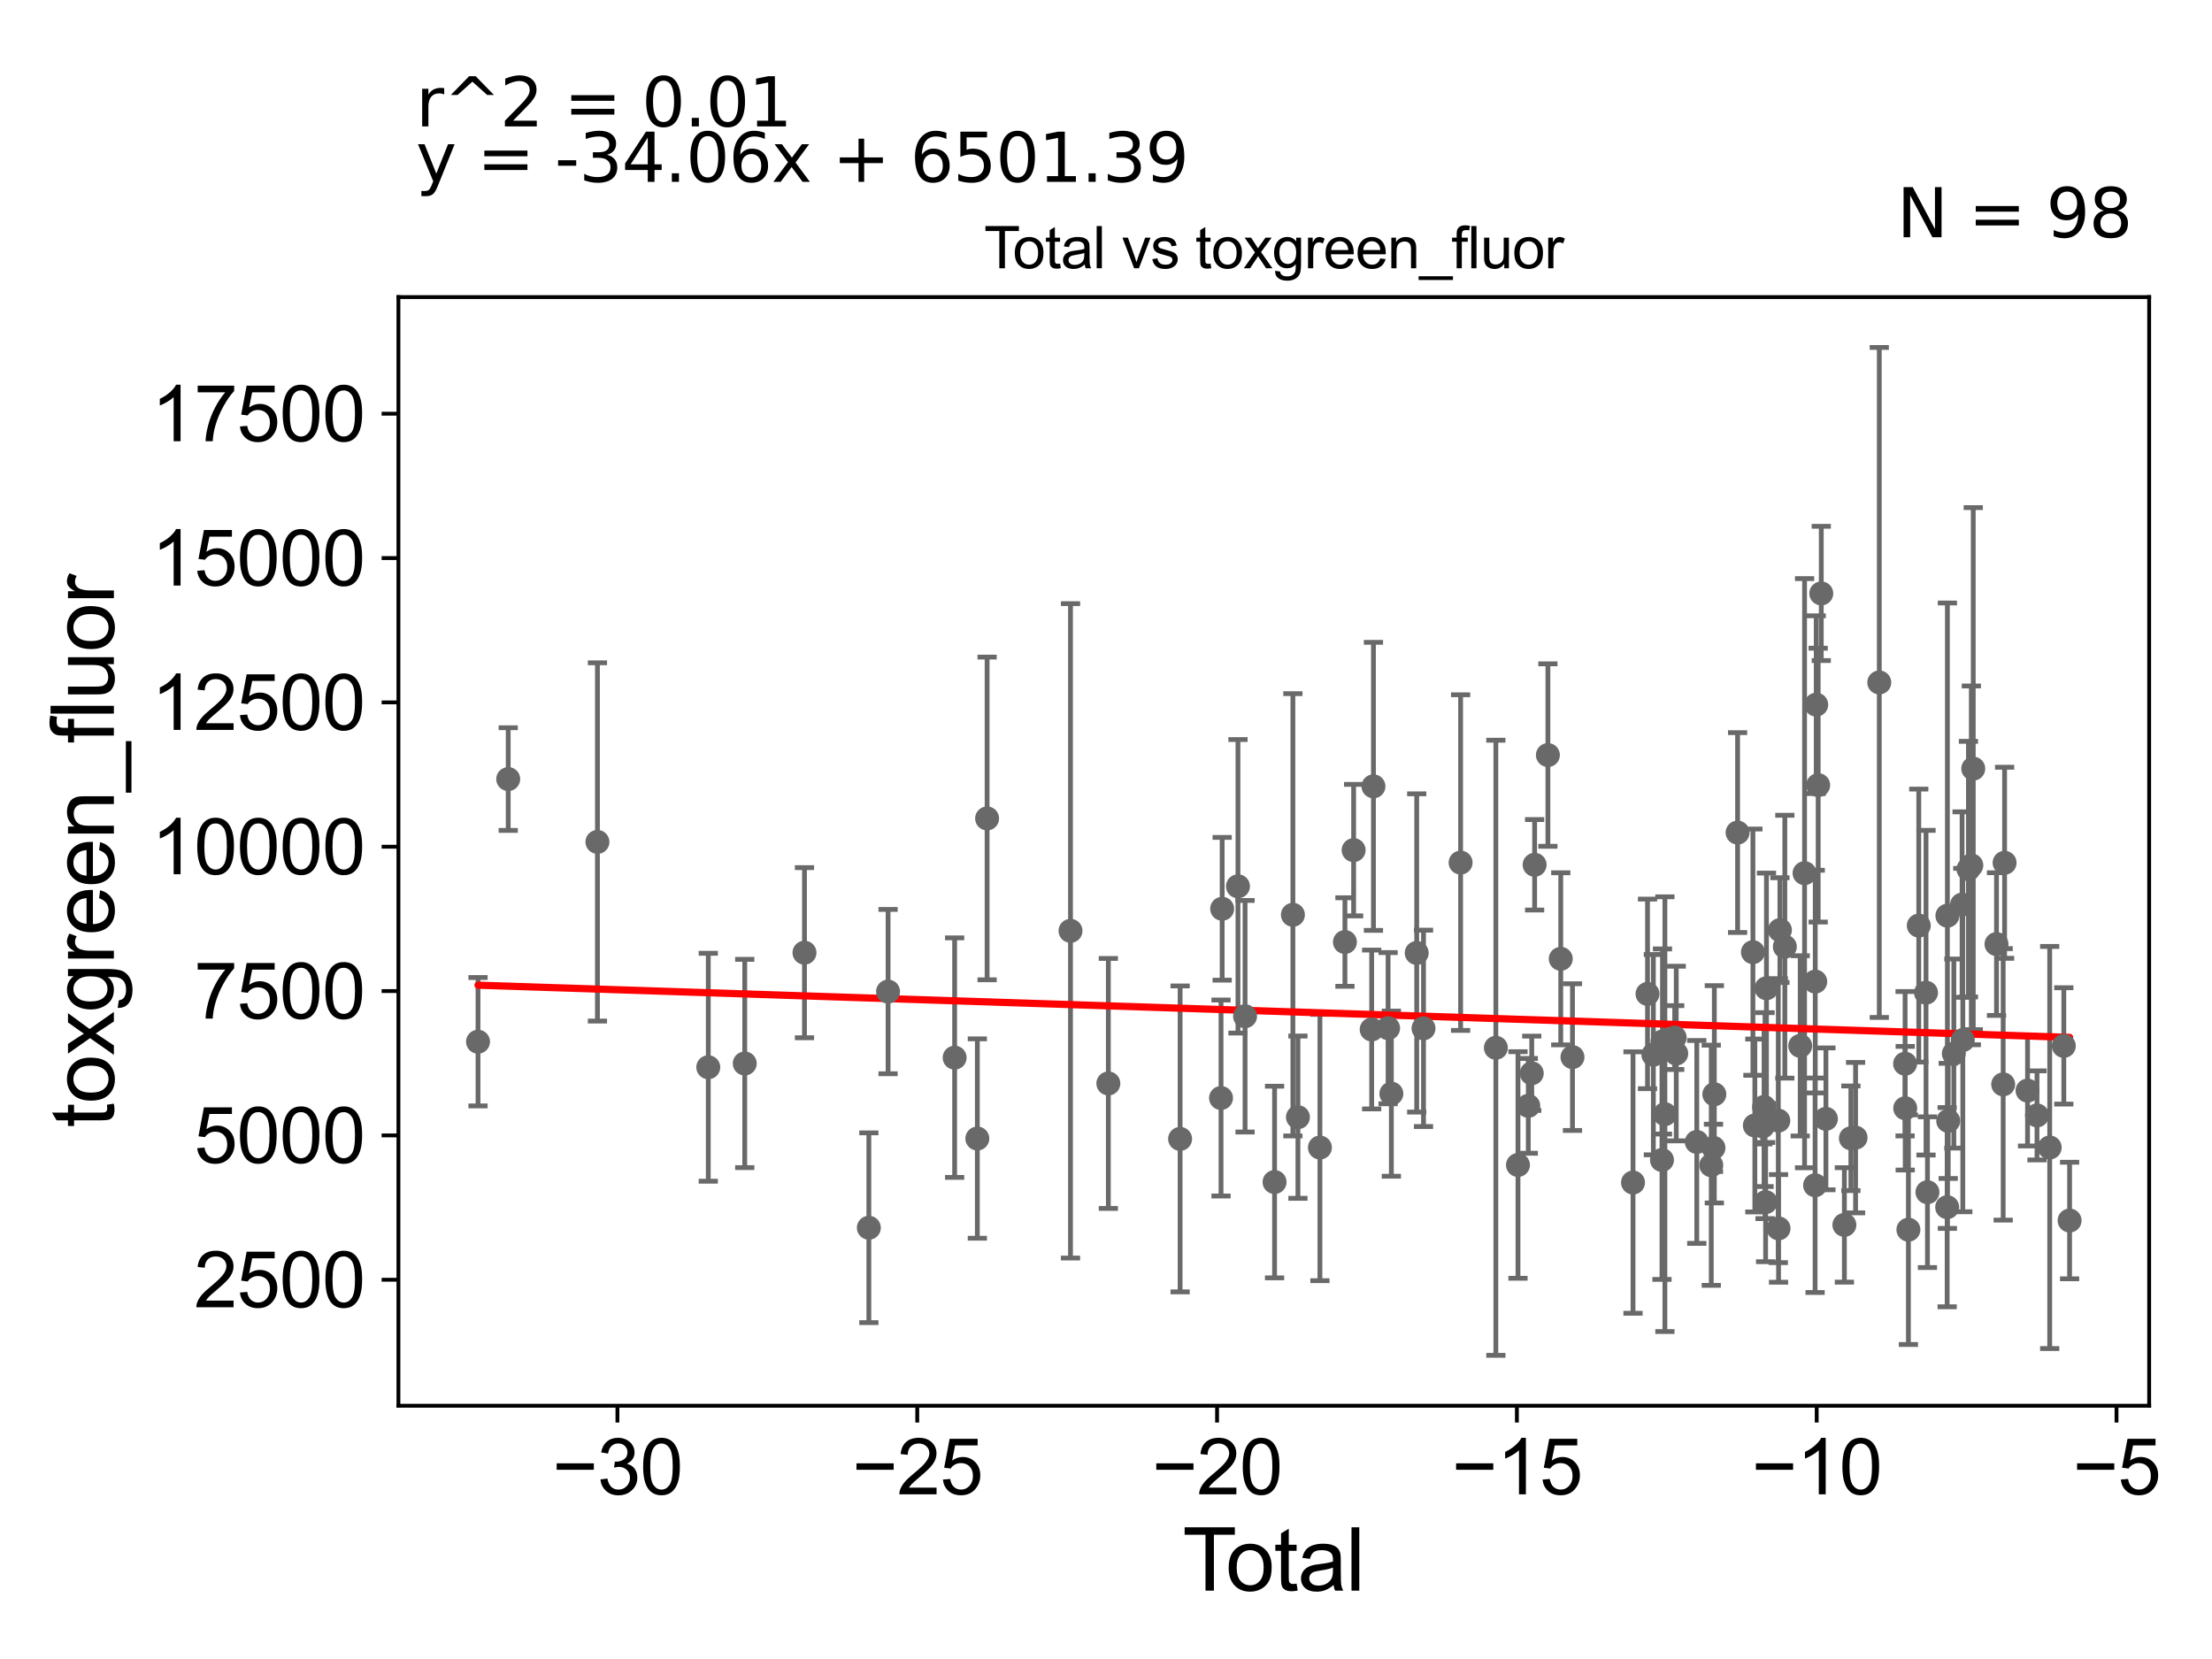 <?xml version="1.0" encoding="utf-8" standalone="no"?>
<!DOCTYPE svg PUBLIC "-//W3C//DTD SVG 1.1//EN"
  "http://www.w3.org/Graphics/SVG/1.1/DTD/svg11.dtd">
<svg xmlns:xlink="http://www.w3.org/1999/xlink" width="460.8pt" height="345.6pt" viewBox="0 0 460.8 345.6" xmlns="http://www.w3.org/2000/svg" version="1.1">
 <defs>
  <style type="text/css">*{stroke-linejoin: round; stroke-linecap: butt}</style>
 </defs>
 <g id="figure_1">
  <g id="patch_1">
   <path d="M 0 345.6 
L 460.8 345.6 
L 460.8 0 
L 0 0 
z
" style="fill: #ffffff"/>
  </g>
  <g id="axes_1">
   <g id="patch_2">
    <path d="M 83 292.84 
L 447.71 292.84 
L 447.71 61.886 
L 83 61.886 
z
" style="fill: #ffffff"/>
   </g>
   <g id="PathCollection_1">
    <defs>
     <path id="m21e41f4eed" d="M 0 1.118 
C 0.297 1.118 0.581 1 0.791 0.791 
C 1 0.581 1.118 0.297 1.118 0 
C 1.118 -0.297 1 -0.581 0.791 -0.791 
C 0.581 -1 0.297 -1.118 0 -1.118 
C -0.297 -1.118 -0.581 -1 -0.791 -0.791 
C -1 -0.581 -1.118 -0.297 -1.118 0 
C -1.118 0.297 -1 0.581 -0.791 0.791 
C -0.581 1 -0.297 1.118 0 1.118 
z
" style="stroke: #696969"/>
    </defs>
    <g clip-path="url(#pda36dd70a9)">
     <use xlink:href="#m21e41f4eed" x="340.186" y="246.345" style="fill: #696969; stroke: #696969"/>
     <use xlink:href="#m21e41f4eed" x="124.458" y="175.387" style="fill: #696969; stroke: #696969"/>
     <use xlink:href="#m21e41f4eed" x="147.548" y="222.327" style="fill: #696969; stroke: #696969"/>
     <use xlink:href="#m21e41f4eed" x="411.065" y="160.119" style="fill: #696969; stroke: #696969"/>
     <use xlink:href="#m21e41f4eed" x="407.021" y="219.476" style="fill: #696969; stroke: #696969"/>
     <use xlink:href="#m21e41f4eed" x="343.209" y="207.046" style="fill: #696969; stroke: #696969"/>
     <use xlink:href="#m21e41f4eed" x="386.551" y="236.992" style="fill: #696969; stroke: #696969"/>
     <use xlink:href="#m21e41f4eed" x="353.471" y="237.888" style="fill: #696969; stroke: #696969"/>
     <use xlink:href="#m21e41f4eed" x="408.739" y="188.441" style="fill: #696969; stroke: #696969"/>
     <use xlink:href="#m21e41f4eed" x="346.218" y="241.649" style="fill: #696969; stroke: #696969"/>
     <use xlink:href="#m21e41f4eed" x="105.871" y="162.294" style="fill: #696969; stroke: #696969"/>
     <use xlink:href="#m21e41f4eed" x="344.426" y="219.708" style="fill: #696969; stroke: #696969"/>
     <use xlink:href="#m21e41f4eed" x="408.887" y="216.665" style="fill: #696969; stroke: #696969"/>
     <use xlink:href="#m21e41f4eed" x="349.192" y="219.472" style="fill: #696969; stroke: #696969"/>
     <use xlink:href="#m21e41f4eed" x="348.871" y="216.142" style="fill: #696969; stroke: #696969"/>
     <use xlink:href="#m21e41f4eed" x="167.588" y="198.464" style="fill: #696969; stroke: #696969"/>
     <use xlink:href="#m21e41f4eed" x="410.063" y="181.06" style="fill: #696969; stroke: #696969"/>
     <use xlink:href="#m21e41f4eed" x="346.83" y="232.104" style="fill: #696969; stroke: #696969"/>
     <use xlink:href="#m21e41f4eed" x="385.574" y="237.127" style="fill: #696969; stroke: #696969"/>
     <use xlink:href="#m21e41f4eed" x="346.324" y="216.959" style="fill: #696969; stroke: #696969"/>
     <use xlink:href="#m21e41f4eed" x="155.144" y="221.543" style="fill: #696969; stroke: #696969"/>
     <use xlink:href="#m21e41f4eed" x="384.22" y="255.167" style="fill: #696969; stroke: #696969"/>
     <use xlink:href="#m21e41f4eed" x="370.789" y="193.762" style="fill: #696969; stroke: #696969"/>
     <use xlink:href="#m21e41f4eed" x="405.85" y="233.5" style="fill: #696969; stroke: #696969"/>
     <use xlink:href="#m21e41f4eed" x="370.504" y="255.895" style="fill: #696969; stroke: #696969"/>
     <use xlink:href="#m21e41f4eed" x="371.814" y="197.212" style="fill: #696969; stroke: #696969"/>
     <use xlink:href="#m21e41f4eed" x="370.456" y="233.446" style="fill: #696969; stroke: #696969"/>
     <use xlink:href="#m21e41f4eed" x="397.557" y="256.166" style="fill: #696969; stroke: #696969"/>
     <use xlink:href="#m21e41f4eed" x="375.018" y="217.873" style="fill: #696969; stroke: #696969"/>
     <use xlink:href="#m21e41f4eed" x="367.985" y="205.875" style="fill: #696969; stroke: #696969"/>
     <use xlink:href="#m21e41f4eed" x="367.811" y="250.42" style="fill: #696969; stroke: #696969"/>
     <use xlink:href="#m21e41f4eed" x="375.925" y="181.898" style="fill: #696969; stroke: #696969"/>
     <use xlink:href="#m21e41f4eed" x="367.691" y="232.408" style="fill: #696969; stroke: #696969"/>
     <use xlink:href="#m21e41f4eed" x="367.486" y="230.602" style="fill: #696969; stroke: #696969"/>
     <use xlink:href="#m21e41f4eed" x="367.211" y="234.653" style="fill: #696969; stroke: #696969"/>
     <use xlink:href="#m21e41f4eed" x="399.718" y="192.815" style="fill: #696969; stroke: #696969"/>
     <use xlink:href="#m21e41f4eed" x="365.567" y="234.461" style="fill: #696969; stroke: #696969"/>
     <use xlink:href="#m21e41f4eed" x="356.487" y="242.742" style="fill: #696969; stroke: #696969"/>
     <use xlink:href="#m21e41f4eed" x="365.167" y="198.354" style="fill: #696969; stroke: #696969"/>
     <use xlink:href="#m21e41f4eed" x="396.893" y="230.864" style="fill: #696969; stroke: #696969"/>
     <use xlink:href="#m21e41f4eed" x="361.973" y="173.443" style="fill: #696969; stroke: #696969"/>
     <use xlink:href="#m21e41f4eed" x="401.523" y="248.353" style="fill: #696969; stroke: #696969"/>
     <use xlink:href="#m21e41f4eed" x="378.116" y="246.914" style="fill: #696969; stroke: #696969"/>
     <use xlink:href="#m21e41f4eed" x="378.15" y="204.485" style="fill: #696969; stroke: #696969"/>
     <use xlink:href="#m21e41f4eed" x="378.353" y="146.796" style="fill: #696969; stroke: #696969"/>
     <use xlink:href="#m21e41f4eed" x="396.866" y="221.593" style="fill: #696969; stroke: #696969"/>
     <use xlink:href="#m21e41f4eed" x="378.76" y="163.555" style="fill: #696969; stroke: #696969"/>
     <use xlink:href="#m21e41f4eed" x="379.403" y="123.623" style="fill: #696969; stroke: #696969"/>
     <use xlink:href="#m21e41f4eed" x="405.631" y="251.476" style="fill: #696969; stroke: #696969"/>
     <use xlink:href="#m21e41f4eed" x="405.679" y="190.754" style="fill: #696969; stroke: #696969"/>
     <use xlink:href="#m21e41f4eed" x="357.127" y="227.961" style="fill: #696969; stroke: #696969"/>
     <use xlink:href="#m21e41f4eed" x="380.371" y="233.077" style="fill: #696969; stroke: #696969"/>
     <use xlink:href="#m21e41f4eed" x="401.224" y="206.794" style="fill: #696969; stroke: #696969"/>
     <use xlink:href="#m21e41f4eed" x="356.946" y="239.12" style="fill: #696969; stroke: #696969"/>
     <use xlink:href="#m21e41f4eed" x="410.666" y="180.274" style="fill: #696969; stroke: #696969"/>
     <use xlink:href="#m21e41f4eed" x="391.489" y="142.168" style="fill: #696969; stroke: #696969"/>
     <use xlink:href="#m21e41f4eed" x="319.092" y="223.587" style="fill: #696969; stroke: #696969"/>
     <use xlink:href="#m21e41f4eed" x="318.37" y="230.369" style="fill: #696969; stroke: #696969"/>
     <use xlink:href="#m21e41f4eed" x="265.515" y="246.239" style="fill: #696969; stroke: #696969"/>
     <use xlink:href="#m21e41f4eed" x="286.115" y="163.808" style="fill: #696969; stroke: #696969"/>
     <use xlink:href="#m21e41f4eed" x="316.223" y="242.687" style="fill: #696969; stroke: #696969"/>
     <use xlink:href="#m21e41f4eed" x="269.335" y="190.568" style="fill: #696969; stroke: #696969"/>
     <use xlink:href="#m21e41f4eed" x="198.87" y="220.327" style="fill: #696969; stroke: #696969"/>
     <use xlink:href="#m21e41f4eed" x="311.617" y="218.272" style="fill: #696969; stroke: #696969"/>
     <use xlink:href="#m21e41f4eed" x="203.598" y="237.175" style="fill: #696969; stroke: #696969"/>
     <use xlink:href="#m21e41f4eed" x="223.007" y="193.911" style="fill: #696969; stroke: #696969"/>
     <use xlink:href="#m21e41f4eed" x="270.384" y="232.73" style="fill: #696969; stroke: #696969"/>
     <use xlink:href="#m21e41f4eed" x="205.632" y="170.497" style="fill: #696969; stroke: #696969"/>
     <use xlink:href="#m21e41f4eed" x="304.271" y="179.694" style="fill: #696969; stroke: #696969"/>
     <use xlink:href="#m21e41f4eed" x="422.374" y="227.192" style="fill: #696969; stroke: #696969"/>
     <use xlink:href="#m21e41f4eed" x="431.133" y="254.26" style="fill: #696969; stroke: #696969"/>
     <use xlink:href="#m21e41f4eed" x="296.544" y="214.224" style="fill: #696969; stroke: #696969"/>
     <use xlink:href="#m21e41f4eed" x="295.127" y="198.515" style="fill: #696969; stroke: #696969"/>
     <use xlink:href="#m21e41f4eed" x="424.344" y="232.361" style="fill: #696969; stroke: #696969"/>
     <use xlink:href="#m21e41f4eed" x="274.964" y="239.052" style="fill: #696969; stroke: #696969"/>
     <use xlink:href="#m21e41f4eed" x="289.845" y="227.827" style="fill: #696969; stroke: #696969"/>
     <use xlink:href="#m21e41f4eed" x="426.99" y="239.044" style="fill: #696969; stroke: #696969"/>
     <use xlink:href="#m21e41f4eed" x="289.166" y="214.186" style="fill: #696969; stroke: #696969"/>
     <use xlink:href="#m21e41f4eed" x="280.173" y="196.242" style="fill: #696969; stroke: #696969"/>
     <use xlink:href="#m21e41f4eed" x="281.986" y="177.098" style="fill: #696969; stroke: #696969"/>
     <use xlink:href="#m21e41f4eed" x="429.93" y="217.881" style="fill: #696969; stroke: #696969"/>
     <use xlink:href="#m21e41f4eed" x="259.368" y="211.702" style="fill: #696969; stroke: #696969"/>
     <use xlink:href="#m21e41f4eed" x="319.69" y="180.15" style="fill: #696969; stroke: #696969"/>
     <use xlink:href="#m21e41f4eed" x="285.744" y="214.461" style="fill: #696969; stroke: #696969"/>
     <use xlink:href="#m21e41f4eed" x="257.891" y="184.633" style="fill: #696969; stroke: #696969"/>
     <use xlink:href="#m21e41f4eed" x="325.133" y="199.739" style="fill: #696969; stroke: #696969"/>
     <use xlink:href="#m21e41f4eed" x="245.839" y="237.252" style="fill: #696969; stroke: #696969"/>
     <use xlink:href="#m21e41f4eed" x="99.578" y="217.011" style="fill: #696969; stroke: #696969"/>
     <use xlink:href="#m21e41f4eed" x="415.908" y="196.667" style="fill: #696969; stroke: #696969"/>
     <use xlink:href="#m21e41f4eed" x="327.576" y="220.215" style="fill: #696969; stroke: #696969"/>
     <use xlink:href="#m21e41f4eed" x="254.598" y="189.313" style="fill: #696969; stroke: #696969"/>
     <use xlink:href="#m21e41f4eed" x="417.3" y="225.894" style="fill: #696969; stroke: #696969"/>
     <use xlink:href="#m21e41f4eed" x="254.362" y="228.735" style="fill: #696969; stroke: #696969"/>
     <use xlink:href="#m21e41f4eed" x="230.889" y="225.7" style="fill: #696969; stroke: #696969"/>
     <use xlink:href="#m21e41f4eed" x="417.593" y="179.73" style="fill: #696969; stroke: #696969"/>
     <use xlink:href="#m21e41f4eed" x="180.998" y="255.763" style="fill: #696969; stroke: #696969"/>
     <use xlink:href="#m21e41f4eed" x="322.456" y="157.293" style="fill: #696969; stroke: #696969"/>
     <use xlink:href="#m21e41f4eed" x="185.001" y="206.566" style="fill: #696969; stroke: #696969"/>
    </g>
   </g>
   <g id="matplotlib.axis_1">
    <g id="xtick_1">
     <g id="line2d_1">
      <defs>
       <path id="mdedd1faf53" d="M 0 0 
L 0 3.5 
" style="stroke: #000000; stroke-width: 0.8"/>
      </defs>
      <g>
       <use xlink:href="#mdedd1faf53" x="128.624" y="292.84" style="stroke: #000000; stroke-width: 0.8"/>
      </g>
     </g>
     <g id="text_1">
      <!-- −30 -->
      <g transform="translate(115.054 311.293)scale(0.16 -0.16)">
       <defs>
        <path id="ArialMT-2212" d="M 3381 1997 
L 356 1997 
L 356 2522 
L 3381 2522 
L 3381 1997 
z
" transform="scale(0.016)"/>
        <path id="ArialMT-33" d="M 269 1209 
L 831 1284 
Q 928 806 1161 595 
Q 1394 384 1728 384 
Q 2125 384 2398 659 
Q 2672 934 2672 1341 
Q 2672 1728 2419 1979 
Q 2166 2231 1775 2231 
Q 1616 2231 1378 2169 
L 1441 2663 
Q 1497 2656 1531 2656 
Q 1891 2656 2178 2843 
Q 2466 3031 2466 3422 
Q 2466 3731 2256 3934 
Q 2047 4138 1716 4138 
Q 1388 4138 1169 3931 
Q 950 3725 888 3313 
L 325 3413 
Q 428 3978 793 4289 
Q 1159 4600 1703 4600 
Q 2078 4600 2393 4439 
Q 2709 4278 2876 4000 
Q 3044 3722 3044 3409 
Q 3044 3113 2884 2869 
Q 2725 2625 2413 2481 
Q 2819 2388 3044 2092 
Q 3269 1797 3269 1353 
Q 3269 753 2831 336 
Q 2394 -81 1725 -81 
Q 1122 -81 723 278 
Q 325 638 269 1209 
z
" transform="scale(0.016)"/>
        <path id="ArialMT-30" d="M 266 2259 
Q 266 3072 433 3567 
Q 600 4063 929 4331 
Q 1259 4600 1759 4600 
Q 2128 4600 2406 4451 
Q 2684 4303 2865 4023 
Q 3047 3744 3150 3342 
Q 3253 2941 3253 2259 
Q 3253 1453 3087 958 
Q 2922 463 2592 192 
Q 2263 -78 1759 -78 
Q 1097 -78 719 397 
Q 266 969 266 2259 
z
M 844 2259 
Q 844 1131 1108 757 
Q 1372 384 1759 384 
Q 2147 384 2411 759 
Q 2675 1134 2675 2259 
Q 2675 3391 2411 3762 
Q 2147 4134 1753 4134 
Q 1366 4134 1134 3806 
Q 844 3388 844 2259 
z
" transform="scale(0.016)"/>
       </defs>
       <use xlink:href="#ArialMT-2212"/>
       <use xlink:href="#ArialMT-33" x="58.398"/>
       <use xlink:href="#ArialMT-30" x="114.014"/>
      </g>
     </g>
    </g>
    <g id="xtick_2">
     <g id="line2d_2">
      <g>
       <use xlink:href="#mdedd1faf53" x="191.081" y="292.84" style="stroke: #000000; stroke-width: 0.8"/>
      </g>
     </g>
     <g id="text_2">
      <!-- −25 -->
      <g transform="translate(177.511 311.293)scale(0.16 -0.16)">
       <defs>
        <path id="ArialMT-32" d="M 3222 541 
L 3222 0 
L 194 0 
Q 188 203 259 391 
Q 375 700 629 1000 
Q 884 1300 1366 1694 
Q 2113 2306 2375 2664 
Q 2638 3022 2638 3341 
Q 2638 3675 2398 3904 
Q 2159 4134 1775 4134 
Q 1369 4134 1125 3890 
Q 881 3647 878 3216 
L 300 3275 
Q 359 3922 746 4261 
Q 1134 4600 1788 4600 
Q 2447 4600 2831 4234 
Q 3216 3869 3216 3328 
Q 3216 3053 3103 2787 
Q 2991 2522 2730 2228 
Q 2469 1934 1863 1422 
Q 1356 997 1212 845 
Q 1069 694 975 541 
L 3222 541 
z
" transform="scale(0.016)"/>
        <path id="ArialMT-35" d="M 266 1200 
L 856 1250 
Q 922 819 1161 601 
Q 1400 384 1738 384 
Q 2144 384 2425 690 
Q 2706 997 2706 1503 
Q 2706 1984 2436 2262 
Q 2166 2541 1728 2541 
Q 1456 2541 1237 2417 
Q 1019 2294 894 2097 
L 366 2166 
L 809 4519 
L 3088 4519 
L 3088 3981 
L 1259 3981 
L 1013 2750 
Q 1425 3038 1878 3038 
Q 2478 3038 2890 2622 
Q 3303 2206 3303 1553 
Q 3303 931 2941 478 
Q 2500 -78 1738 -78 
Q 1113 -78 717 272 
Q 322 622 266 1200 
z
" transform="scale(0.016)"/>
       </defs>
       <use xlink:href="#ArialMT-2212"/>
       <use xlink:href="#ArialMT-32" x="58.398"/>
       <use xlink:href="#ArialMT-35" x="114.014"/>
      </g>
     </g>
    </g>
    <g id="xtick_3">
     <g id="line2d_3">
      <g>
       <use xlink:href="#mdedd1faf53" x="253.537" y="292.84" style="stroke: #000000; stroke-width: 0.8"/>
      </g>
     </g>
     <g id="text_3">
      <!-- −20 -->
      <g transform="translate(239.967 311.293)scale(0.16 -0.16)">
       <use xlink:href="#ArialMT-2212"/>
       <use xlink:href="#ArialMT-32" x="58.398"/>
       <use xlink:href="#ArialMT-30" x="114.014"/>
      </g>
     </g>
    </g>
    <g id="xtick_4">
     <g id="line2d_4">
      <g>
       <use xlink:href="#mdedd1faf53" x="315.994" y="292.84" style="stroke: #000000; stroke-width: 0.8"/>
      </g>
     </g>
     <g id="text_4">
      <!-- −15 -->
      <g transform="translate(302.424 311.293)scale(0.16 -0.16)">
       <defs>
        <path id="ArialMT-31" d="M 2384 0 
L 1822 0 
L 1822 3584 
Q 1619 3391 1289 3197 
Q 959 3003 697 2906 
L 697 3450 
Q 1169 3672 1522 3987 
Q 1875 4303 2022 4600 
L 2384 4600 
L 2384 0 
z
" transform="scale(0.016)"/>
       </defs>
       <use xlink:href="#ArialMT-2212"/>
       <use xlink:href="#ArialMT-31" x="58.398"/>
       <use xlink:href="#ArialMT-35" x="114.014"/>
      </g>
     </g>
    </g>
    <g id="xtick_5">
     <g id="line2d_5">
      <g>
       <use xlink:href="#mdedd1faf53" x="378.451" y="292.84" style="stroke: #000000; stroke-width: 0.8"/>
      </g>
     </g>
     <g id="text_5">
      <!-- −10 -->
      <g transform="translate(364.881 311.293)scale(0.16 -0.16)">
       <use xlink:href="#ArialMT-2212"/>
       <use xlink:href="#ArialMT-31" x="58.398"/>
       <use xlink:href="#ArialMT-30" x="114.014"/>
      </g>
     </g>
    </g>
    <g id="xtick_6">
     <g id="line2d_6">
      <g>
       <use xlink:href="#mdedd1faf53" x="440.907" y="292.84" style="stroke: #000000; stroke-width: 0.8"/>
      </g>
     </g>
     <g id="text_6">
      <!-- −5 -->
      <g transform="translate(431.786 311.293)scale(0.16 -0.16)">
       <use xlink:href="#ArialMT-2212"/>
       <use xlink:href="#ArialMT-35" x="58.398"/>
      </g>
     </g>
    </g>
    <g id="text_7">
     <!-- Total -->
     <g transform="translate(246.35 331.357)scale(0.18 -0.18)">
      <defs>
       <path id="ArialMT-54" d="M 1659 0 
L 1659 4041 
L 150 4041 
L 150 4581 
L 3781 4581 
L 3781 4041 
L 2266 4041 
L 2266 0 
L 1659 0 
z
" transform="scale(0.016)"/>
       <path id="ArialMT-6f" d="M 213 1659 
Q 213 2581 725 3025 
Q 1153 3394 1769 3394 
Q 2453 3394 2887 2945 
Q 3322 2497 3322 1706 
Q 3322 1066 3130 698 
Q 2938 331 2570 128 
Q 2203 -75 1769 -75 
Q 1072 -75 642 372 
Q 213 819 213 1659 
z
M 791 1659 
Q 791 1022 1069 705 
Q 1347 388 1769 388 
Q 2188 388 2466 706 
Q 2744 1025 2744 1678 
Q 2744 2294 2464 2611 
Q 2184 2928 1769 2928 
Q 1347 2928 1069 2612 
Q 791 2297 791 1659 
z
" transform="scale(0.016)"/>
       <path id="ArialMT-74" d="M 1650 503 
L 1731 6 
Q 1494 -44 1306 -44 
Q 1000 -44 831 53 
Q 663 150 594 308 
Q 525 466 525 972 
L 525 2881 
L 113 2881 
L 113 3319 
L 525 3319 
L 525 4141 
L 1084 4478 
L 1084 3319 
L 1650 3319 
L 1650 2881 
L 1084 2881 
L 1084 941 
Q 1084 700 1114 631 
Q 1144 563 1211 522 
Q 1278 481 1403 481 
Q 1497 481 1650 503 
z
" transform="scale(0.016)"/>
       <path id="ArialMT-61" d="M 2588 409 
Q 2275 144 1986 34 
Q 1697 -75 1366 -75 
Q 819 -75 525 192 
Q 231 459 231 875 
Q 231 1119 342 1320 
Q 453 1522 633 1644 
Q 813 1766 1038 1828 
Q 1203 1872 1538 1913 
Q 2219 1994 2541 2106 
Q 2544 2222 2544 2253 
Q 2544 2597 2384 2738 
Q 2169 2928 1744 2928 
Q 1347 2928 1158 2789 
Q 969 2650 878 2297 
L 328 2372 
Q 403 2725 575 2942 
Q 747 3159 1072 3276 
Q 1397 3394 1825 3394 
Q 2250 3394 2515 3294 
Q 2781 3194 2906 3042 
Q 3031 2891 3081 2659 
Q 3109 2516 3109 2141 
L 3109 1391 
Q 3109 606 3145 398 
Q 3181 191 3288 0 
L 2700 0 
Q 2613 175 2588 409 
z
M 2541 1666 
Q 2234 1541 1622 1453 
Q 1275 1403 1131 1340 
Q 988 1278 909 1158 
Q 831 1038 831 891 
Q 831 666 1001 516 
Q 1172 366 1500 366 
Q 1825 366 2078 508 
Q 2331 650 2450 897 
Q 2541 1088 2541 1459 
L 2541 1666 
z
" transform="scale(0.016)"/>
       <path id="ArialMT-6c" d="M 409 0 
L 409 4581 
L 972 4581 
L 972 0 
L 409 0 
z
" transform="scale(0.016)"/>
      </defs>
      <use xlink:href="#ArialMT-54"/>
      <use xlink:href="#ArialMT-6f" x="49.959"/>
      <use xlink:href="#ArialMT-74" x="105.574"/>
      <use xlink:href="#ArialMT-61" x="133.357"/>
      <use xlink:href="#ArialMT-6c" x="188.973"/>
     </g>
    </g>
   </g>
   <g id="matplotlib.axis_2">
    <g id="ytick_1">
     <g id="line2d_7">
      <defs>
       <path id="mc3ee957d45" d="M 0 0 
L -3.5 0 
" style="stroke: #000000; stroke-width: 0.8"/>
      </defs>
      <g>
       <use xlink:href="#mc3ee957d45" x="83" y="266.598" style="stroke: #000000; stroke-width: 0.8"/>
      </g>
     </g>
     <g id="text_8">
      <!-- 2500 -->
      <g transform="translate(40.41 272.324)scale(0.16 -0.16)">
       <use xlink:href="#ArialMT-32"/>
       <use xlink:href="#ArialMT-35" x="55.615"/>
       <use xlink:href="#ArialMT-30" x="111.23"/>
       <use xlink:href="#ArialMT-30" x="166.846"/>
      </g>
     </g>
    </g>
    <g id="ytick_2">
     <g id="line2d_8">
      <g>
       <use xlink:href="#mc3ee957d45" x="83" y="236.529" style="stroke: #000000; stroke-width: 0.8"/>
      </g>
     </g>
     <g id="text_9">
      <!-- 5000 -->
      <g transform="translate(40.41 242.256)scale(0.16 -0.16)">
       <use xlink:href="#ArialMT-35"/>
       <use xlink:href="#ArialMT-30" x="55.615"/>
       <use xlink:href="#ArialMT-30" x="111.23"/>
       <use xlink:href="#ArialMT-30" x="166.846"/>
      </g>
     </g>
    </g>
    <g id="ytick_3">
     <g id="line2d_9">
      <g>
       <use xlink:href="#mc3ee957d45" x="83" y="206.461" style="stroke: #000000; stroke-width: 0.8"/>
      </g>
     </g>
     <g id="text_10">
      <!-- 7500 -->
      <g transform="translate(40.41 212.187)scale(0.16 -0.16)">
       <defs>
        <path id="ArialMT-37" d="M 303 3981 
L 303 4522 
L 3269 4522 
L 3269 4084 
Q 2831 3619 2401 2847 
Q 1972 2075 1738 1259 
Q 1569 684 1522 0 
L 944 0 
Q 953 541 1156 1306 
Q 1359 2072 1739 2783 
Q 2119 3494 2547 3981 
L 303 3981 
z
" transform="scale(0.016)"/>
       </defs>
       <use xlink:href="#ArialMT-37"/>
       <use xlink:href="#ArialMT-35" x="55.615"/>
       <use xlink:href="#ArialMT-30" x="111.23"/>
       <use xlink:href="#ArialMT-30" x="166.846"/>
      </g>
     </g>
    </g>
    <g id="ytick_4">
     <g id="line2d_10">
      <g>
       <use xlink:href="#mc3ee957d45" x="83" y="176.393" style="stroke: #000000; stroke-width: 0.8"/>
      </g>
     </g>
     <g id="text_11">
      <!-- 10000 -->
      <g transform="translate(31.512 182.119)scale(0.16 -0.16)">
       <use xlink:href="#ArialMT-31"/>
       <use xlink:href="#ArialMT-30" x="55.615"/>
       <use xlink:href="#ArialMT-30" x="111.23"/>
       <use xlink:href="#ArialMT-30" x="166.846"/>
       <use xlink:href="#ArialMT-30" x="222.461"/>
      </g>
     </g>
    </g>
    <g id="ytick_5">
     <g id="line2d_11">
      <g>
       <use xlink:href="#mc3ee957d45" x="83" y="146.324" style="stroke: #000000; stroke-width: 0.8"/>
      </g>
     </g>
     <g id="text_12">
      <!-- 12500 -->
      <g transform="translate(31.512 152.05)scale(0.16 -0.16)">
       <use xlink:href="#ArialMT-31"/>
       <use xlink:href="#ArialMT-32" x="55.615"/>
       <use xlink:href="#ArialMT-35" x="111.23"/>
       <use xlink:href="#ArialMT-30" x="166.846"/>
       <use xlink:href="#ArialMT-30" x="222.461"/>
      </g>
     </g>
    </g>
    <g id="ytick_6">
     <g id="line2d_12">
      <g>
       <use xlink:href="#mc3ee957d45" x="83" y="116.256" style="stroke: #000000; stroke-width: 0.8"/>
      </g>
     </g>
     <g id="text_13">
      <!-- 15000 -->
      <g transform="translate(31.512 121.982)scale(0.16 -0.16)">
       <use xlink:href="#ArialMT-31"/>
       <use xlink:href="#ArialMT-35" x="55.615"/>
       <use xlink:href="#ArialMT-30" x="111.23"/>
       <use xlink:href="#ArialMT-30" x="166.846"/>
       <use xlink:href="#ArialMT-30" x="222.461"/>
      </g>
     </g>
    </g>
    <g id="ytick_7">
     <g id="line2d_13">
      <g>
       <use xlink:href="#mc3ee957d45" x="83" y="86.187" style="stroke: #000000; stroke-width: 0.8"/>
      </g>
     </g>
     <g id="text_14">
      <!-- 17500 -->
      <g transform="translate(31.512 91.913)scale(0.16 -0.16)">
       <use xlink:href="#ArialMT-31"/>
       <use xlink:href="#ArialMT-37" x="55.615"/>
       <use xlink:href="#ArialMT-35" x="111.23"/>
       <use xlink:href="#ArialMT-30" x="166.846"/>
       <use xlink:href="#ArialMT-30" x="222.461"/>
      </g>
     </g>
    </g>
    <g id="text_15">
     <!-- toxgreen_fluor -->
     <g transform="translate(23.724 234.895)rotate(-90)scale(0.18 -0.18)">
      <defs>
       <path id="ArialMT-78" d="M 47 0 
L 1259 1725 
L 138 3319 
L 841 3319 
L 1350 2541 
Q 1494 2319 1581 2169 
Q 1719 2375 1834 2534 
L 2394 3319 
L 3066 3319 
L 1919 1756 
L 3153 0 
L 2463 0 
L 1781 1031 
L 1600 1309 
L 728 0 
L 47 0 
z
" transform="scale(0.016)"/>
       <path id="ArialMT-67" d="M 319 -275 
L 866 -356 
Q 900 -609 1056 -725 
Q 1266 -881 1628 -881 
Q 2019 -881 2231 -725 
Q 2444 -569 2519 -288 
Q 2563 -116 2559 434 
Q 2191 0 1641 0 
Q 956 0 581 494 
Q 206 988 206 1678 
Q 206 2153 378 2554 
Q 550 2956 876 3175 
Q 1203 3394 1644 3394 
Q 2231 3394 2613 2919 
L 2613 3319 
L 3131 3319 
L 3131 450 
Q 3131 -325 2973 -648 
Q 2816 -972 2473 -1159 
Q 2131 -1347 1631 -1347 
Q 1038 -1347 672 -1080 
Q 306 -813 319 -275 
z
M 784 1719 
Q 784 1066 1043 766 
Q 1303 466 1694 466 
Q 2081 466 2343 764 
Q 2606 1063 2606 1700 
Q 2606 2309 2336 2618 
Q 2066 2928 1684 2928 
Q 1309 2928 1046 2623 
Q 784 2319 784 1719 
z
" transform="scale(0.016)"/>
       <path id="ArialMT-72" d="M 416 0 
L 416 3319 
L 922 3319 
L 922 2816 
Q 1116 3169 1280 3281 
Q 1444 3394 1641 3394 
Q 1925 3394 2219 3213 
L 2025 2691 
Q 1819 2813 1613 2813 
Q 1428 2813 1281 2702 
Q 1134 2591 1072 2394 
Q 978 2094 978 1738 
L 978 0 
L 416 0 
z
" transform="scale(0.016)"/>
       <path id="ArialMT-65" d="M 2694 1069 
L 3275 997 
Q 3138 488 2766 206 
Q 2394 -75 1816 -75 
Q 1088 -75 661 373 
Q 234 822 234 1631 
Q 234 2469 665 2931 
Q 1097 3394 1784 3394 
Q 2450 3394 2872 2941 
Q 3294 2488 3294 1666 
Q 3294 1616 3291 1516 
L 816 1516 
Q 847 969 1125 678 
Q 1403 388 1819 388 
Q 2128 388 2347 550 
Q 2566 713 2694 1069 
z
M 847 1978 
L 2700 1978 
Q 2663 2397 2488 2606 
Q 2219 2931 1791 2931 
Q 1403 2931 1139 2672 
Q 875 2413 847 1978 
z
" transform="scale(0.016)"/>
       <path id="ArialMT-6e" d="M 422 0 
L 422 3319 
L 928 3319 
L 928 2847 
Q 1294 3394 1984 3394 
Q 2284 3394 2536 3286 
Q 2788 3178 2913 3003 
Q 3038 2828 3088 2588 
Q 3119 2431 3119 2041 
L 3119 0 
L 2556 0 
L 2556 2019 
Q 2556 2363 2490 2533 
Q 2425 2703 2258 2804 
Q 2091 2906 1866 2906 
Q 1506 2906 1245 2678 
Q 984 2450 984 1813 
L 984 0 
L 422 0 
z
" transform="scale(0.016)"/>
       <path id="ArialMT-5f" d="M -97 -1272 
L -97 -866 
L 3631 -866 
L 3631 -1272 
L -97 -1272 
z
" transform="scale(0.016)"/>
       <path id="ArialMT-66" d="M 556 0 
L 556 2881 
L 59 2881 
L 59 3319 
L 556 3319 
L 556 3672 
Q 556 4006 616 4169 
Q 697 4388 901 4523 
Q 1106 4659 1475 4659 
Q 1713 4659 2000 4603 
L 1916 4113 
Q 1741 4144 1584 4144 
Q 1328 4144 1222 4034 
Q 1116 3925 1116 3625 
L 1116 3319 
L 1763 3319 
L 1763 2881 
L 1116 2881 
L 1116 0 
L 556 0 
z
" transform="scale(0.016)"/>
       <path id="ArialMT-75" d="M 2597 0 
L 2597 488 
Q 2209 -75 1544 -75 
Q 1250 -75 995 37 
Q 741 150 617 320 
Q 494 491 444 738 
Q 409 903 409 1263 
L 409 3319 
L 972 3319 
L 972 1478 
Q 972 1038 1006 884 
Q 1059 663 1231 536 
Q 1403 409 1656 409 
Q 1909 409 2131 539 
Q 2353 669 2445 892 
Q 2538 1116 2538 1541 
L 2538 3319 
L 3100 3319 
L 3100 0 
L 2597 0 
z
" transform="scale(0.016)"/>
      </defs>
      <use xlink:href="#ArialMT-74"/>
      <use xlink:href="#ArialMT-6f" x="27.783"/>
      <use xlink:href="#ArialMT-78" x="83.398"/>
      <use xlink:href="#ArialMT-67" x="133.398"/>
      <use xlink:href="#ArialMT-72" x="189.014"/>
      <use xlink:href="#ArialMT-65" x="222.314"/>
      <use xlink:href="#ArialMT-65" x="277.93"/>
      <use xlink:href="#ArialMT-6e" x="333.545"/>
      <use xlink:href="#ArialMT-5f" x="389.16"/>
      <use xlink:href="#ArialMT-66" x="444.775"/>
      <use xlink:href="#ArialMT-6c" x="472.559"/>
      <use xlink:href="#ArialMT-75" x="494.775"/>
      <use xlink:href="#ArialMT-6f" x="550.391"/>
      <use xlink:href="#ArialMT-72" x="606.006"/>
     </g>
    </g>
   </g>
   <g id="LineCollection_1">
    <path d="M 340.186 273.577 
L 340.186 219.112 
" clip-path="url(#pda36dd70a9)" style="fill: none; stroke: #696969"/>
    <path d="M 124.458 212.704 
L 124.458 138.071 
" clip-path="url(#pda36dd70a9)" style="fill: none; stroke: #696969"/>
    <path d="M 147.548 246.069 
L 147.548 198.585 
" clip-path="url(#pda36dd70a9)" style="fill: none; stroke: #696969"/>
    <path d="M 411.065 214.492 
L 411.065 105.745 
" clip-path="url(#pda36dd70a9)" style="fill: none; stroke: #696969"/>
    <path d="M 407.021 239.165 
L 407.021 199.787 
" clip-path="url(#pda36dd70a9)" style="fill: none; stroke: #696969"/>
    <path d="M 343.209 226.793 
L 343.209 187.299 
" clip-path="url(#pda36dd70a9)" style="fill: none; stroke: #696969"/>
    <path d="M 386.551 252.656 
L 386.551 221.327 
" clip-path="url(#pda36dd70a9)" style="fill: none; stroke: #696969"/>
    <path d="M 353.471 259.018 
L 353.471 216.758 
" clip-path="url(#pda36dd70a9)" style="fill: none; stroke: #696969"/>
    <path d="M 408.739 207.762 
L 408.739 169.12 
" clip-path="url(#pda36dd70a9)" style="fill: none; stroke: #696969"/>
    <path d="M 346.218 266.517 
L 346.218 216.782 
" clip-path="url(#pda36dd70a9)" style="fill: none; stroke: #696969"/>
    <path d="M 105.871 172.989 
L 105.871 151.6 
" clip-path="url(#pda36dd70a9)" style="fill: none; stroke: #696969"/>
    <path d="M 344.426 240.569 
L 344.426 198.846 
" clip-path="url(#pda36dd70a9)" style="fill: none; stroke: #696969"/>
    <path d="M 408.887 252.434 
L 408.887 180.895 
" clip-path="url(#pda36dd70a9)" style="fill: none; stroke: #696969"/>
    <path d="M 349.192 237.662 
L 349.192 201.282 
" clip-path="url(#pda36dd70a9)" style="fill: none; stroke: #696969"/>
    <path d="M 348.871 222.794 
L 348.871 209.489 
" clip-path="url(#pda36dd70a9)" style="fill: none; stroke: #696969"/>
    <path d="M 167.588 216.183 
L 167.588 180.745 
" clip-path="url(#pda36dd70a9)" style="fill: none; stroke: #696969"/>
    <path d="M 410.063 207.685 
L 410.063 154.435 
" clip-path="url(#pda36dd70a9)" style="fill: none; stroke: #696969"/>
    <path d="M 346.83 277.384 
L 346.83 186.824 
" clip-path="url(#pda36dd70a9)" style="fill: none; stroke: #696969"/>
    <path d="M 385.574 248.027 
L 385.574 226.226 
" clip-path="url(#pda36dd70a9)" style="fill: none; stroke: #696969"/>
    <path d="M 346.324 236.241 
L 346.324 197.677 
" clip-path="url(#pda36dd70a9)" style="fill: none; stroke: #696969"/>
    <path d="M 155.144 243.232 
L 155.144 199.853 
" clip-path="url(#pda36dd70a9)" style="fill: none; stroke: #696969"/>
    <path d="M 384.22 267.092 
L 384.22 243.243 
" clip-path="url(#pda36dd70a9)" style="fill: none; stroke: #696969"/>
    <path d="M 370.789 204.677 
L 370.789 182.847 
" clip-path="url(#pda36dd70a9)" style="fill: none; stroke: #696969"/>
    <path d="M 405.85 245.493 
L 405.85 221.508 
" clip-path="url(#pda36dd70a9)" style="fill: none; stroke: #696969"/>
    <path d="M 370.504 267.109 
L 370.504 244.682 
" clip-path="url(#pda36dd70a9)" style="fill: none; stroke: #696969"/>
    <path d="M 371.814 224.592 
L 371.814 169.832 
" clip-path="url(#pda36dd70a9)" style="fill: none; stroke: #696969"/>
    <path d="M 370.456 263.028 
L 370.456 203.864 
" clip-path="url(#pda36dd70a9)" style="fill: none; stroke: #696969"/>
    <path d="M 397.557 280.081 
L 397.557 232.25 
" clip-path="url(#pda36dd70a9)" style="fill: none; stroke: #696969"/>
    <path d="M 375.018 236.649 
L 375.018 199.096 
" clip-path="url(#pda36dd70a9)" style="fill: none; stroke: #696969"/>
    <path d="M 367.985 229.873 
L 367.985 181.877 
" clip-path="url(#pda36dd70a9)" style="fill: none; stroke: #696969"/>
    <path d="M 367.811 262.837 
L 367.811 238.003 
" clip-path="url(#pda36dd70a9)" style="fill: none; stroke: #696969"/>
    <path d="M 375.925 243.264 
L 375.925 120.533 
" clip-path="url(#pda36dd70a9)" style="fill: none; stroke: #696969"/>
    <path d="M 367.691 253.859 
L 367.691 210.958 
" clip-path="url(#pda36dd70a9)" style="fill: none; stroke: #696969"/>
    <path d="M 367.486 247.181 
L 367.486 214.023 
" clip-path="url(#pda36dd70a9)" style="fill: none; stroke: #696969"/>
    <path d="M 367.211 238.301 
L 367.211 231.005 
" clip-path="url(#pda36dd70a9)" style="fill: none; stroke: #696969"/>
    <path d="M 399.718 221.249 
L 399.718 164.382 
" clip-path="url(#pda36dd70a9)" style="fill: none; stroke: #696969"/>
    <path d="M 365.567 252.469 
L 365.567 216.453 
" clip-path="url(#pda36dd70a9)" style="fill: none; stroke: #696969"/>
    <path d="M 356.487 267.758 
L 356.487 217.726 
" clip-path="url(#pda36dd70a9)" style="fill: none; stroke: #696969"/>
    <path d="M 365.167 224.006 
L 365.167 172.702 
" clip-path="url(#pda36dd70a9)" style="fill: none; stroke: #696969"/>
    <path d="M 396.893 243.742 
L 396.893 217.986 
" clip-path="url(#pda36dd70a9)" style="fill: none; stroke: #696969"/>
    <path d="M 361.973 194.259 
L 361.973 152.627 
" clip-path="url(#pda36dd70a9)" style="fill: none; stroke: #696969"/>
    <path d="M 401.523 264.051 
L 401.523 232.655 
" clip-path="url(#pda36dd70a9)" style="fill: none; stroke: #696969"/>
    <path d="M 378.116 269.251 
L 378.116 224.576 
" clip-path="url(#pda36dd70a9)" style="fill: none; stroke: #696969"/>
    <path d="M 378.15 227.677 
L 378.15 181.293 
" clip-path="url(#pda36dd70a9)" style="fill: none; stroke: #696969"/>
    <path d="M 378.353 165.315 
L 378.353 128.278 
" clip-path="url(#pda36dd70a9)" style="fill: none; stroke: #696969"/>
    <path d="M 396.866 236.628 
L 396.866 206.558 
" clip-path="url(#pda36dd70a9)" style="fill: none; stroke: #696969"/>
    <path d="M 378.76 192.076 
L 378.76 135.034 
" clip-path="url(#pda36dd70a9)" style="fill: none; stroke: #696969"/>
    <path d="M 379.403 137.606 
L 379.403 109.641 
" clip-path="url(#pda36dd70a9)" style="fill: none; stroke: #696969"/>
    <path d="M 405.631 272.228 
L 405.631 230.725 
" clip-path="url(#pda36dd70a9)" style="fill: none; stroke: #696969"/>
    <path d="M 405.679 255.897 
L 405.679 125.612 
" clip-path="url(#pda36dd70a9)" style="fill: none; stroke: #696969"/>
    <path d="M 357.127 250.597 
L 357.127 205.325 
" clip-path="url(#pda36dd70a9)" style="fill: none; stroke: #696969"/>
    <path d="M 380.371 247.855 
L 380.371 218.299 
" clip-path="url(#pda36dd70a9)" style="fill: none; stroke: #696969"/>
    <path d="M 401.224 240.61 
L 401.224 172.979 
" clip-path="url(#pda36dd70a9)" style="fill: none; stroke: #696969"/>
    <path d="M 356.946 244.044 
L 356.946 234.196 
" clip-path="url(#pda36dd70a9)" style="fill: none; stroke: #696969"/>
    <path d="M 410.666 217.64 
L 410.666 142.907 
" clip-path="url(#pda36dd70a9)" style="fill: none; stroke: #696969"/>
    <path d="M 391.489 211.952 
L 391.489 72.384 
" clip-path="url(#pda36dd70a9)" style="fill: none; stroke: #696969"/>
    <path d="M 319.092 231.329 
L 319.092 215.845 
" clip-path="url(#pda36dd70a9)" style="fill: none; stroke: #696969"/>
    <path d="M 318.37 240.241 
L 318.37 220.497 
" clip-path="url(#pda36dd70a9)" style="fill: none; stroke: #696969"/>
    <path d="M 265.515 266.203 
L 265.515 226.275 
" clip-path="url(#pda36dd70a9)" style="fill: none; stroke: #696969"/>
    <path d="M 286.115 193.809 
L 286.115 133.807 
" clip-path="url(#pda36dd70a9)" style="fill: none; stroke: #696969"/>
    <path d="M 316.223 266.289 
L 316.223 219.086 
" clip-path="url(#pda36dd70a9)" style="fill: none; stroke: #696969"/>
    <path d="M 269.335 236.634 
L 269.335 144.501 
" clip-path="url(#pda36dd70a9)" style="fill: none; stroke: #696969"/>
    <path d="M 198.87 245.278 
L 198.87 195.376 
" clip-path="url(#pda36dd70a9)" style="fill: none; stroke: #696969"/>
    <path d="M 311.617 282.342 
L 311.617 154.202 
" clip-path="url(#pda36dd70a9)" style="fill: none; stroke: #696969"/>
    <path d="M 203.598 257.94 
L 203.598 216.41 
" clip-path="url(#pda36dd70a9)" style="fill: none; stroke: #696969"/>
    <path d="M 223.007 262.07 
L 223.007 125.751 
" clip-path="url(#pda36dd70a9)" style="fill: none; stroke: #696969"/>
    <path d="M 270.384 249.632 
L 270.384 215.827 
" clip-path="url(#pda36dd70a9)" style="fill: none; stroke: #696969"/>
    <path d="M 205.632 204.113 
L 205.632 136.881 
" clip-path="url(#pda36dd70a9)" style="fill: none; stroke: #696969"/>
    <path d="M 304.271 214.653 
L 304.271 144.734 
" clip-path="url(#pda36dd70a9)" style="fill: none; stroke: #696969"/>
    <path d="M 422.374 238.723 
L 422.374 215.661 
" clip-path="url(#pda36dd70a9)" style="fill: none; stroke: #696969"/>
    <path d="M 431.133 266.401 
L 431.133 242.118 
" clip-path="url(#pda36dd70a9)" style="fill: none; stroke: #696969"/>
    <path d="M 296.544 234.676 
L 296.544 193.771 
" clip-path="url(#pda36dd70a9)" style="fill: none; stroke: #696969"/>
    <path d="M 295.127 231.667 
L 295.127 165.362 
" clip-path="url(#pda36dd70a9)" style="fill: none; stroke: #696969"/>
    <path d="M 424.344 241.638 
L 424.344 223.085 
" clip-path="url(#pda36dd70a9)" style="fill: none; stroke: #696969"/>
    <path d="M 274.964 266.794 
L 274.964 211.31 
" clip-path="url(#pda36dd70a9)" style="fill: none; stroke: #696969"/>
    <path d="M 289.845 245.026 
L 289.845 210.627 
" clip-path="url(#pda36dd70a9)" style="fill: none; stroke: #696969"/>
    <path d="M 426.99 280.928 
L 426.99 197.16 
" clip-path="url(#pda36dd70a9)" style="fill: none; stroke: #696969"/>
    <path d="M 289.166 229.934 
L 289.166 198.437 
" clip-path="url(#pda36dd70a9)" style="fill: none; stroke: #696969"/>
    <path d="M 280.173 205.459 
L 280.173 187.025 
" clip-path="url(#pda36dd70a9)" style="fill: none; stroke: #696969"/>
    <path d="M 281.986 190.797 
L 281.986 163.398 
" clip-path="url(#pda36dd70a9)" style="fill: none; stroke: #696969"/>
    <path d="M 429.93 229.998 
L 429.93 205.763 
" clip-path="url(#pda36dd70a9)" style="fill: none; stroke: #696969"/>
    <path d="M 259.368 235.818 
L 259.368 187.585 
" clip-path="url(#pda36dd70a9)" style="fill: none; stroke: #696969"/>
    <path d="M 319.69 189.572 
L 319.69 170.728 
" clip-path="url(#pda36dd70a9)" style="fill: none; stroke: #696969"/>
    <path d="M 285.744 231.008 
L 285.744 197.914 
" clip-path="url(#pda36dd70a9)" style="fill: none; stroke: #696969"/>
    <path d="M 257.891 215.202 
L 257.891 154.064 
" clip-path="url(#pda36dd70a9)" style="fill: none; stroke: #696969"/>
    <path d="M 325.133 217.664 
L 325.133 181.814 
" clip-path="url(#pda36dd70a9)" style="fill: none; stroke: #696969"/>
    <path d="M 245.839 269.12 
L 245.839 205.385 
" clip-path="url(#pda36dd70a9)" style="fill: none; stroke: #696969"/>
    <path d="M 99.578 230.384 
L 99.578 203.638 
" clip-path="url(#pda36dd70a9)" style="fill: none; stroke: #696969"/>
    <path d="M 415.908 211.529 
L 415.908 181.806 
" clip-path="url(#pda36dd70a9)" style="fill: none; stroke: #696969"/>
    <path d="M 327.576 235.493 
L 327.576 204.937 
" clip-path="url(#pda36dd70a9)" style="fill: none; stroke: #696969"/>
    <path d="M 254.598 204.182 
L 254.598 174.443 
" clip-path="url(#pda36dd70a9)" style="fill: none; stroke: #696969"/>
    <path d="M 417.3 254.173 
L 417.3 197.616 
" clip-path="url(#pda36dd70a9)" style="fill: none; stroke: #696969"/>
    <path d="M 254.362 249.152 
L 254.362 208.318 
" clip-path="url(#pda36dd70a9)" style="fill: none; stroke: #696969"/>
    <path d="M 230.889 251.741 
L 230.889 199.658 
" clip-path="url(#pda36dd70a9)" style="fill: none; stroke: #696969"/>
    <path d="M 417.593 199.63 
L 417.593 159.83 
" clip-path="url(#pda36dd70a9)" style="fill: none; stroke: #696969"/>
    <path d="M 180.998 275.529 
L 180.998 235.997 
" clip-path="url(#pda36dd70a9)" style="fill: none; stroke: #696969"/>
    <path d="M 322.456 176.297 
L 322.456 138.289 
" clip-path="url(#pda36dd70a9)" style="fill: none; stroke: #696969"/>
    <path d="M 185.001 223.685 
L 185.001 189.447 
" clip-path="url(#pda36dd70a9)" style="fill: none; stroke: #696969"/>
   </g>
   <g id="line2d_14">
    <defs>
     <path id="m80e0a81f06" d="M 2 0 
L -2 -0 
" style="stroke: #696969"/>
    </defs>
    <g clip-path="url(#pda36dd70a9)">
     <use xlink:href="#m80e0a81f06" x="340.186" y="273.577" style="fill: #696969; stroke: #696969"/>
     <use xlink:href="#m80e0a81f06" x="124.458" y="212.704" style="fill: #696969; stroke: #696969"/>
     <use xlink:href="#m80e0a81f06" x="147.548" y="246.069" style="fill: #696969; stroke: #696969"/>
     <use xlink:href="#m80e0a81f06" x="411.065" y="214.492" style="fill: #696969; stroke: #696969"/>
     <use xlink:href="#m80e0a81f06" x="407.021" y="239.165" style="fill: #696969; stroke: #696969"/>
     <use xlink:href="#m80e0a81f06" x="343.209" y="226.793" style="fill: #696969; stroke: #696969"/>
     <use xlink:href="#m80e0a81f06" x="386.551" y="252.656" style="fill: #696969; stroke: #696969"/>
     <use xlink:href="#m80e0a81f06" x="353.471" y="259.018" style="fill: #696969; stroke: #696969"/>
     <use xlink:href="#m80e0a81f06" x="408.739" y="207.762" style="fill: #696969; stroke: #696969"/>
     <use xlink:href="#m80e0a81f06" x="346.218" y="266.517" style="fill: #696969; stroke: #696969"/>
     <use xlink:href="#m80e0a81f06" x="105.871" y="172.989" style="fill: #696969; stroke: #696969"/>
     <use xlink:href="#m80e0a81f06" x="344.426" y="240.569" style="fill: #696969; stroke: #696969"/>
     <use xlink:href="#m80e0a81f06" x="408.887" y="252.434" style="fill: #696969; stroke: #696969"/>
     <use xlink:href="#m80e0a81f06" x="349.192" y="237.662" style="fill: #696969; stroke: #696969"/>
     <use xlink:href="#m80e0a81f06" x="348.871" y="222.794" style="fill: #696969; stroke: #696969"/>
     <use xlink:href="#m80e0a81f06" x="167.588" y="216.183" style="fill: #696969; stroke: #696969"/>
     <use xlink:href="#m80e0a81f06" x="410.063" y="207.685" style="fill: #696969; stroke: #696969"/>
     <use xlink:href="#m80e0a81f06" x="346.83" y="277.384" style="fill: #696969; stroke: #696969"/>
     <use xlink:href="#m80e0a81f06" x="385.574" y="248.027" style="fill: #696969; stroke: #696969"/>
     <use xlink:href="#m80e0a81f06" x="346.324" y="236.241" style="fill: #696969; stroke: #696969"/>
     <use xlink:href="#m80e0a81f06" x="155.144" y="243.232" style="fill: #696969; stroke: #696969"/>
     <use xlink:href="#m80e0a81f06" x="384.22" y="267.092" style="fill: #696969; stroke: #696969"/>
     <use xlink:href="#m80e0a81f06" x="370.789" y="204.677" style="fill: #696969; stroke: #696969"/>
     <use xlink:href="#m80e0a81f06" x="405.85" y="245.493" style="fill: #696969; stroke: #696969"/>
     <use xlink:href="#m80e0a81f06" x="370.504" y="267.109" style="fill: #696969; stroke: #696969"/>
     <use xlink:href="#m80e0a81f06" x="371.814" y="224.592" style="fill: #696969; stroke: #696969"/>
     <use xlink:href="#m80e0a81f06" x="370.456" y="263.028" style="fill: #696969; stroke: #696969"/>
     <use xlink:href="#m80e0a81f06" x="397.557" y="280.081" style="fill: #696969; stroke: #696969"/>
     <use xlink:href="#m80e0a81f06" x="375.018" y="236.649" style="fill: #696969; stroke: #696969"/>
     <use xlink:href="#m80e0a81f06" x="367.985" y="229.873" style="fill: #696969; stroke: #696969"/>
     <use xlink:href="#m80e0a81f06" x="367.811" y="262.837" style="fill: #696969; stroke: #696969"/>
     <use xlink:href="#m80e0a81f06" x="375.925" y="243.264" style="fill: #696969; stroke: #696969"/>
     <use xlink:href="#m80e0a81f06" x="367.691" y="253.859" style="fill: #696969; stroke: #696969"/>
     <use xlink:href="#m80e0a81f06" x="367.486" y="247.181" style="fill: #696969; stroke: #696969"/>
     <use xlink:href="#m80e0a81f06" x="367.211" y="238.301" style="fill: #696969; stroke: #696969"/>
     <use xlink:href="#m80e0a81f06" x="399.718" y="221.249" style="fill: #696969; stroke: #696969"/>
     <use xlink:href="#m80e0a81f06" x="365.567" y="252.469" style="fill: #696969; stroke: #696969"/>
     <use xlink:href="#m80e0a81f06" x="356.487" y="267.758" style="fill: #696969; stroke: #696969"/>
     <use xlink:href="#m80e0a81f06" x="365.167" y="224.006" style="fill: #696969; stroke: #696969"/>
     <use xlink:href="#m80e0a81f06" x="396.893" y="243.742" style="fill: #696969; stroke: #696969"/>
     <use xlink:href="#m80e0a81f06" x="361.973" y="194.259" style="fill: #696969; stroke: #696969"/>
     <use xlink:href="#m80e0a81f06" x="401.523" y="264.051" style="fill: #696969; stroke: #696969"/>
     <use xlink:href="#m80e0a81f06" x="378.116" y="269.251" style="fill: #696969; stroke: #696969"/>
     <use xlink:href="#m80e0a81f06" x="378.15" y="227.677" style="fill: #696969; stroke: #696969"/>
     <use xlink:href="#m80e0a81f06" x="378.353" y="165.315" style="fill: #696969; stroke: #696969"/>
     <use xlink:href="#m80e0a81f06" x="396.866" y="236.628" style="fill: #696969; stroke: #696969"/>
     <use xlink:href="#m80e0a81f06" x="378.76" y="192.076" style="fill: #696969; stroke: #696969"/>
     <use xlink:href="#m80e0a81f06" x="379.403" y="137.606" style="fill: #696969; stroke: #696969"/>
     <use xlink:href="#m80e0a81f06" x="405.631" y="272.228" style="fill: #696969; stroke: #696969"/>
     <use xlink:href="#m80e0a81f06" x="405.679" y="255.897" style="fill: #696969; stroke: #696969"/>
     <use xlink:href="#m80e0a81f06" x="357.127" y="250.597" style="fill: #696969; stroke: #696969"/>
     <use xlink:href="#m80e0a81f06" x="380.371" y="247.855" style="fill: #696969; stroke: #696969"/>
     <use xlink:href="#m80e0a81f06" x="401.224" y="240.61" style="fill: #696969; stroke: #696969"/>
     <use xlink:href="#m80e0a81f06" x="356.946" y="244.044" style="fill: #696969; stroke: #696969"/>
     <use xlink:href="#m80e0a81f06" x="410.666" y="217.64" style="fill: #696969; stroke: #696969"/>
     <use xlink:href="#m80e0a81f06" x="391.489" y="211.952" style="fill: #696969; stroke: #696969"/>
     <use xlink:href="#m80e0a81f06" x="319.092" y="231.329" style="fill: #696969; stroke: #696969"/>
     <use xlink:href="#m80e0a81f06" x="318.37" y="240.241" style="fill: #696969; stroke: #696969"/>
     <use xlink:href="#m80e0a81f06" x="265.515" y="266.203" style="fill: #696969; stroke: #696969"/>
     <use xlink:href="#m80e0a81f06" x="286.115" y="193.809" style="fill: #696969; stroke: #696969"/>
     <use xlink:href="#m80e0a81f06" x="316.223" y="266.289" style="fill: #696969; stroke: #696969"/>
     <use xlink:href="#m80e0a81f06" x="269.335" y="236.634" style="fill: #696969; stroke: #696969"/>
     <use xlink:href="#m80e0a81f06" x="198.87" y="245.278" style="fill: #696969; stroke: #696969"/>
     <use xlink:href="#m80e0a81f06" x="311.617" y="282.342" style="fill: #696969; stroke: #696969"/>
     <use xlink:href="#m80e0a81f06" x="203.598" y="257.94" style="fill: #696969; stroke: #696969"/>
     <use xlink:href="#m80e0a81f06" x="223.007" y="262.07" style="fill: #696969; stroke: #696969"/>
     <use xlink:href="#m80e0a81f06" x="270.384" y="249.632" style="fill: #696969; stroke: #696969"/>
     <use xlink:href="#m80e0a81f06" x="205.632" y="204.113" style="fill: #696969; stroke: #696969"/>
     <use xlink:href="#m80e0a81f06" x="304.271" y="214.653" style="fill: #696969; stroke: #696969"/>
     <use xlink:href="#m80e0a81f06" x="422.374" y="238.723" style="fill: #696969; stroke: #696969"/>
     <use xlink:href="#m80e0a81f06" x="431.133" y="266.401" style="fill: #696969; stroke: #696969"/>
     <use xlink:href="#m80e0a81f06" x="296.544" y="234.676" style="fill: #696969; stroke: #696969"/>
     <use xlink:href="#m80e0a81f06" x="295.127" y="231.667" style="fill: #696969; stroke: #696969"/>
     <use xlink:href="#m80e0a81f06" x="424.344" y="241.638" style="fill: #696969; stroke: #696969"/>
     <use xlink:href="#m80e0a81f06" x="274.964" y="266.794" style="fill: #696969; stroke: #696969"/>
     <use xlink:href="#m80e0a81f06" x="289.845" y="245.026" style="fill: #696969; stroke: #696969"/>
     <use xlink:href="#m80e0a81f06" x="426.99" y="280.928" style="fill: #696969; stroke: #696969"/>
     <use xlink:href="#m80e0a81f06" x="289.166" y="229.934" style="fill: #696969; stroke: #696969"/>
     <use xlink:href="#m80e0a81f06" x="280.173" y="205.459" style="fill: #696969; stroke: #696969"/>
     <use xlink:href="#m80e0a81f06" x="281.986" y="190.797" style="fill: #696969; stroke: #696969"/>
     <use xlink:href="#m80e0a81f06" x="429.93" y="229.998" style="fill: #696969; stroke: #696969"/>
     <use xlink:href="#m80e0a81f06" x="259.368" y="235.818" style="fill: #696969; stroke: #696969"/>
     <use xlink:href="#m80e0a81f06" x="319.69" y="189.572" style="fill: #696969; stroke: #696969"/>
     <use xlink:href="#m80e0a81f06" x="285.744" y="231.008" style="fill: #696969; stroke: #696969"/>
     <use xlink:href="#m80e0a81f06" x="257.891" y="215.202" style="fill: #696969; stroke: #696969"/>
     <use xlink:href="#m80e0a81f06" x="325.133" y="217.664" style="fill: #696969; stroke: #696969"/>
     <use xlink:href="#m80e0a81f06" x="245.839" y="269.12" style="fill: #696969; stroke: #696969"/>
     <use xlink:href="#m80e0a81f06" x="99.578" y="230.384" style="fill: #696969; stroke: #696969"/>
     <use xlink:href="#m80e0a81f06" x="415.908" y="211.529" style="fill: #696969; stroke: #696969"/>
     <use xlink:href="#m80e0a81f06" x="327.576" y="235.493" style="fill: #696969; stroke: #696969"/>
     <use xlink:href="#m80e0a81f06" x="254.598" y="204.182" style="fill: #696969; stroke: #696969"/>
     <use xlink:href="#m80e0a81f06" x="417.3" y="254.173" style="fill: #696969; stroke: #696969"/>
     <use xlink:href="#m80e0a81f06" x="254.362" y="249.152" style="fill: #696969; stroke: #696969"/>
     <use xlink:href="#m80e0a81f06" x="230.889" y="251.741" style="fill: #696969; stroke: #696969"/>
     <use xlink:href="#m80e0a81f06" x="417.593" y="199.63" style="fill: #696969; stroke: #696969"/>
     <use xlink:href="#m80e0a81f06" x="180.998" y="275.529" style="fill: #696969; stroke: #696969"/>
     <use xlink:href="#m80e0a81f06" x="322.456" y="176.297" style="fill: #696969; stroke: #696969"/>
     <use xlink:href="#m80e0a81f06" x="185.001" y="223.685" style="fill: #696969; stroke: #696969"/>
    </g>
   </g>
   <g id="line2d_15">
    <g clip-path="url(#pda36dd70a9)">
     <use xlink:href="#m80e0a81f06" x="340.186" y="219.112" style="fill: #696969; stroke: #696969"/>
     <use xlink:href="#m80e0a81f06" x="124.458" y="138.071" style="fill: #696969; stroke: #696969"/>
     <use xlink:href="#m80e0a81f06" x="147.548" y="198.585" style="fill: #696969; stroke: #696969"/>
     <use xlink:href="#m80e0a81f06" x="411.065" y="105.745" style="fill: #696969; stroke: #696969"/>
     <use xlink:href="#m80e0a81f06" x="407.021" y="199.787" style="fill: #696969; stroke: #696969"/>
     <use xlink:href="#m80e0a81f06" x="343.209" y="187.299" style="fill: #696969; stroke: #696969"/>
     <use xlink:href="#m80e0a81f06" x="386.551" y="221.327" style="fill: #696969; stroke: #696969"/>
     <use xlink:href="#m80e0a81f06" x="353.471" y="216.758" style="fill: #696969; stroke: #696969"/>
     <use xlink:href="#m80e0a81f06" x="408.739" y="169.12" style="fill: #696969; stroke: #696969"/>
     <use xlink:href="#m80e0a81f06" x="346.218" y="216.782" style="fill: #696969; stroke: #696969"/>
     <use xlink:href="#m80e0a81f06" x="105.871" y="151.6" style="fill: #696969; stroke: #696969"/>
     <use xlink:href="#m80e0a81f06" x="344.426" y="198.846" style="fill: #696969; stroke: #696969"/>
     <use xlink:href="#m80e0a81f06" x="408.887" y="180.895" style="fill: #696969; stroke: #696969"/>
     <use xlink:href="#m80e0a81f06" x="349.192" y="201.282" style="fill: #696969; stroke: #696969"/>
     <use xlink:href="#m80e0a81f06" x="348.871" y="209.489" style="fill: #696969; stroke: #696969"/>
     <use xlink:href="#m80e0a81f06" x="167.588" y="180.745" style="fill: #696969; stroke: #696969"/>
     <use xlink:href="#m80e0a81f06" x="410.063" y="154.435" style="fill: #696969; stroke: #696969"/>
     <use xlink:href="#m80e0a81f06" x="346.83" y="186.824" style="fill: #696969; stroke: #696969"/>
     <use xlink:href="#m80e0a81f06" x="385.574" y="226.226" style="fill: #696969; stroke: #696969"/>
     <use xlink:href="#m80e0a81f06" x="346.324" y="197.677" style="fill: #696969; stroke: #696969"/>
     <use xlink:href="#m80e0a81f06" x="155.144" y="199.853" style="fill: #696969; stroke: #696969"/>
     <use xlink:href="#m80e0a81f06" x="384.22" y="243.243" style="fill: #696969; stroke: #696969"/>
     <use xlink:href="#m80e0a81f06" x="370.789" y="182.847" style="fill: #696969; stroke: #696969"/>
     <use xlink:href="#m80e0a81f06" x="405.85" y="221.508" style="fill: #696969; stroke: #696969"/>
     <use xlink:href="#m80e0a81f06" x="370.504" y="244.682" style="fill: #696969; stroke: #696969"/>
     <use xlink:href="#m80e0a81f06" x="371.814" y="169.832" style="fill: #696969; stroke: #696969"/>
     <use xlink:href="#m80e0a81f06" x="370.456" y="203.864" style="fill: #696969; stroke: #696969"/>
     <use xlink:href="#m80e0a81f06" x="397.557" y="232.25" style="fill: #696969; stroke: #696969"/>
     <use xlink:href="#m80e0a81f06" x="375.018" y="199.096" style="fill: #696969; stroke: #696969"/>
     <use xlink:href="#m80e0a81f06" x="367.985" y="181.877" style="fill: #696969; stroke: #696969"/>
     <use xlink:href="#m80e0a81f06" x="367.811" y="238.003" style="fill: #696969; stroke: #696969"/>
     <use xlink:href="#m80e0a81f06" x="375.925" y="120.533" style="fill: #696969; stroke: #696969"/>
     <use xlink:href="#m80e0a81f06" x="367.691" y="210.958" style="fill: #696969; stroke: #696969"/>
     <use xlink:href="#m80e0a81f06" x="367.486" y="214.023" style="fill: #696969; stroke: #696969"/>
     <use xlink:href="#m80e0a81f06" x="367.211" y="231.005" style="fill: #696969; stroke: #696969"/>
     <use xlink:href="#m80e0a81f06" x="399.718" y="164.382" style="fill: #696969; stroke: #696969"/>
     <use xlink:href="#m80e0a81f06" x="365.567" y="216.453" style="fill: #696969; stroke: #696969"/>
     <use xlink:href="#m80e0a81f06" x="356.487" y="217.726" style="fill: #696969; stroke: #696969"/>
     <use xlink:href="#m80e0a81f06" x="365.167" y="172.702" style="fill: #696969; stroke: #696969"/>
     <use xlink:href="#m80e0a81f06" x="396.893" y="217.986" style="fill: #696969; stroke: #696969"/>
     <use xlink:href="#m80e0a81f06" x="361.973" y="152.627" style="fill: #696969; stroke: #696969"/>
     <use xlink:href="#m80e0a81f06" x="401.523" y="232.655" style="fill: #696969; stroke: #696969"/>
     <use xlink:href="#m80e0a81f06" x="378.116" y="224.576" style="fill: #696969; stroke: #696969"/>
     <use xlink:href="#m80e0a81f06" x="378.15" y="181.293" style="fill: #696969; stroke: #696969"/>
     <use xlink:href="#m80e0a81f06" x="378.353" y="128.278" style="fill: #696969; stroke: #696969"/>
     <use xlink:href="#m80e0a81f06" x="396.866" y="206.558" style="fill: #696969; stroke: #696969"/>
     <use xlink:href="#m80e0a81f06" x="378.76" y="135.034" style="fill: #696969; stroke: #696969"/>
     <use xlink:href="#m80e0a81f06" x="379.403" y="109.641" style="fill: #696969; stroke: #696969"/>
     <use xlink:href="#m80e0a81f06" x="405.631" y="230.725" style="fill: #696969; stroke: #696969"/>
     <use xlink:href="#m80e0a81f06" x="405.679" y="125.612" style="fill: #696969; stroke: #696969"/>
     <use xlink:href="#m80e0a81f06" x="357.127" y="205.325" style="fill: #696969; stroke: #696969"/>
     <use xlink:href="#m80e0a81f06" x="380.371" y="218.299" style="fill: #696969; stroke: #696969"/>
     <use xlink:href="#m80e0a81f06" x="401.224" y="172.979" style="fill: #696969; stroke: #696969"/>
     <use xlink:href="#m80e0a81f06" x="356.946" y="234.196" style="fill: #696969; stroke: #696969"/>
     <use xlink:href="#m80e0a81f06" x="410.666" y="142.907" style="fill: #696969; stroke: #696969"/>
     <use xlink:href="#m80e0a81f06" x="391.489" y="72.384" style="fill: #696969; stroke: #696969"/>
     <use xlink:href="#m80e0a81f06" x="319.092" y="215.845" style="fill: #696969; stroke: #696969"/>
     <use xlink:href="#m80e0a81f06" x="318.37" y="220.497" style="fill: #696969; stroke: #696969"/>
     <use xlink:href="#m80e0a81f06" x="265.515" y="226.275" style="fill: #696969; stroke: #696969"/>
     <use xlink:href="#m80e0a81f06" x="286.115" y="133.807" style="fill: #696969; stroke: #696969"/>
     <use xlink:href="#m80e0a81f06" x="316.223" y="219.086" style="fill: #696969; stroke: #696969"/>
     <use xlink:href="#m80e0a81f06" x="269.335" y="144.501" style="fill: #696969; stroke: #696969"/>
     <use xlink:href="#m80e0a81f06" x="198.87" y="195.376" style="fill: #696969; stroke: #696969"/>
     <use xlink:href="#m80e0a81f06" x="311.617" y="154.202" style="fill: #696969; stroke: #696969"/>
     <use xlink:href="#m80e0a81f06" x="203.598" y="216.41" style="fill: #696969; stroke: #696969"/>
     <use xlink:href="#m80e0a81f06" x="223.007" y="125.751" style="fill: #696969; stroke: #696969"/>
     <use xlink:href="#m80e0a81f06" x="270.384" y="215.827" style="fill: #696969; stroke: #696969"/>
     <use xlink:href="#m80e0a81f06" x="205.632" y="136.881" style="fill: #696969; stroke: #696969"/>
     <use xlink:href="#m80e0a81f06" x="304.271" y="144.734" style="fill: #696969; stroke: #696969"/>
     <use xlink:href="#m80e0a81f06" x="422.374" y="215.661" style="fill: #696969; stroke: #696969"/>
     <use xlink:href="#m80e0a81f06" x="431.133" y="242.118" style="fill: #696969; stroke: #696969"/>
     <use xlink:href="#m80e0a81f06" x="296.544" y="193.771" style="fill: #696969; stroke: #696969"/>
     <use xlink:href="#m80e0a81f06" x="295.127" y="165.362" style="fill: #696969; stroke: #696969"/>
     <use xlink:href="#m80e0a81f06" x="424.344" y="223.085" style="fill: #696969; stroke: #696969"/>
     <use xlink:href="#m80e0a81f06" x="274.964" y="211.31" style="fill: #696969; stroke: #696969"/>
     <use xlink:href="#m80e0a81f06" x="289.845" y="210.627" style="fill: #696969; stroke: #696969"/>
     <use xlink:href="#m80e0a81f06" x="426.99" y="197.16" style="fill: #696969; stroke: #696969"/>
     <use xlink:href="#m80e0a81f06" x="289.166" y="198.437" style="fill: #696969; stroke: #696969"/>
     <use xlink:href="#m80e0a81f06" x="280.173" y="187.025" style="fill: #696969; stroke: #696969"/>
     <use xlink:href="#m80e0a81f06" x="281.986" y="163.398" style="fill: #696969; stroke: #696969"/>
     <use xlink:href="#m80e0a81f06" x="429.93" y="205.763" style="fill: #696969; stroke: #696969"/>
     <use xlink:href="#m80e0a81f06" x="259.368" y="187.585" style="fill: #696969; stroke: #696969"/>
     <use xlink:href="#m80e0a81f06" x="319.69" y="170.728" style="fill: #696969; stroke: #696969"/>
     <use xlink:href="#m80e0a81f06" x="285.744" y="197.914" style="fill: #696969; stroke: #696969"/>
     <use xlink:href="#m80e0a81f06" x="257.891" y="154.064" style="fill: #696969; stroke: #696969"/>
     <use xlink:href="#m80e0a81f06" x="325.133" y="181.814" style="fill: #696969; stroke: #696969"/>
     <use xlink:href="#m80e0a81f06" x="245.839" y="205.385" style="fill: #696969; stroke: #696969"/>
     <use xlink:href="#m80e0a81f06" x="99.578" y="203.638" style="fill: #696969; stroke: #696969"/>
     <use xlink:href="#m80e0a81f06" x="415.908" y="181.806" style="fill: #696969; stroke: #696969"/>
     <use xlink:href="#m80e0a81f06" x="327.576" y="204.937" style="fill: #696969; stroke: #696969"/>
     <use xlink:href="#m80e0a81f06" x="254.598" y="174.443" style="fill: #696969; stroke: #696969"/>
     <use xlink:href="#m80e0a81f06" x="417.3" y="197.616" style="fill: #696969; stroke: #696969"/>
     <use xlink:href="#m80e0a81f06" x="254.362" y="208.318" style="fill: #696969; stroke: #696969"/>
     <use xlink:href="#m80e0a81f06" x="230.889" y="199.658" style="fill: #696969; stroke: #696969"/>
     <use xlink:href="#m80e0a81f06" x="417.593" y="159.83" style="fill: #696969; stroke: #696969"/>
     <use xlink:href="#m80e0a81f06" x="180.998" y="235.997" style="fill: #696969; stroke: #696969"/>
     <use xlink:href="#m80e0a81f06" x="322.456" y="138.289" style="fill: #696969; stroke: #696969"/>
     <use xlink:href="#m80e0a81f06" x="185.001" y="189.447" style="fill: #696969; stroke: #696969"/>
    </g>
   </g>
   <g id="line2d_16">
    <path d="M 340.186 213.12 
L 124.458 206.045 
L 147.548 206.802 
L 411.065 215.445 
L 407.021 215.312 
L 343.209 213.219 
L 386.551 214.641 
L 353.471 213.556 
L 408.739 215.368 
L 346.218 213.318 
L 105.871 205.435 
L 344.426 213.259 
L 408.887 215.373 
L 349.192 213.415 
L 348.871 213.405 
L 167.588 207.459 
L 410.063 215.412 
L 346.83 213.338 
L 385.574 214.609 
L 346.324 213.321 
L 155.144 207.051 
L 384.22 214.564 
L 370.789 214.124 
L 405.85 215.274 
L 370.504 214.114 
L 371.814 214.157 
L 370.456 214.113 
L 397.557 215.002 
L 375.018 214.262 
L 367.985 214.032 
L 367.811 214.026 
L 375.925 214.292 
L 367.691 214.022 
L 367.486 214.015 
L 367.211 214.006 
L 399.718 215.072 
L 365.567 213.952 
L 356.487 213.655 
L 365.167 213.939 
L 396.893 214.98 
L 361.973 213.835 
L 401.523 215.132 
L 378.116 214.364 
L 378.15 214.365 
L 378.353 214.372 
L 396.866 214.979 
L 378.76 214.385 
L 379.403 214.406 
L 405.631 215.266 
L 405.679 215.268 
L 357.127 213.676 
L 380.371 214.438 
L 401.224 215.122 
L 356.946 213.67 
L 410.666 215.431 
L 391.489 214.803 
L 319.092 212.428 
L 318.37 212.405 
L 265.515 210.671 
L 286.115 211.347 
L 316.223 212.334 
L 269.335 210.796 
L 198.87 208.485 
L 311.617 212.183 
L 203.598 208.64 
L 223.007 209.277 
L 270.384 210.831 
L 205.632 208.707 
L 304.271 211.942 
L 422.374 215.815 
L 431.133 216.103 
L 296.544 211.689 
L 295.127 211.642 
L 424.344 215.88 
L 274.964 210.981 
L 289.845 211.469 
L 426.99 215.967 
L 289.166 211.447 
L 280.173 211.152 
L 281.986 211.211 
L 429.93 216.063 
L 259.368 210.469 
L 319.69 212.448 
L 285.744 211.334 
L 257.891 210.421 
L 325.133 212.626 
L 245.839 210.026 
L 99.578 205.229 
L 415.908 215.603 
L 327.576 212.706 
L 254.598 210.313 
L 417.3 215.649 
L 254.362 210.305 
L 230.889 209.535 
L 417.593 215.659 
L 180.998 207.899 
L 322.456 212.539 
L 185.001 208.03 
" clip-path="url(#pda36dd70a9)" style="fill: none; stroke: #ff0000; stroke-width: 1.5; stroke-linecap: square"/>
   </g>
   <g id="line2d_17">
    <defs>
     <path id="mb6d678dc1d" d="M 0 2 
C 0.53 2 1.039 1.789 1.414 1.414 
C 1.789 1.039 2 0.53 2 0 
C 2 -0.53 1.789 -1.039 1.414 -1.414 
C 1.039 -1.789 0.53 -2 0 -2 
C -0.53 -2 -1.039 -1.789 -1.414 -1.414 
C -1.789 -1.039 -2 -0.53 -2 0 
C -2 0.53 -1.789 1.039 -1.414 1.414 
C -1.039 1.789 -0.53 2 0 2 
z
" style="stroke: #696969"/>
    </defs>
    <g clip-path="url(#pda36dd70a9)">
     <use xlink:href="#mb6d678dc1d" x="340.186" y="246.345" style="fill: #696969; stroke: #696969"/>
     <use xlink:href="#mb6d678dc1d" x="124.458" y="175.387" style="fill: #696969; stroke: #696969"/>
     <use xlink:href="#mb6d678dc1d" x="147.548" y="222.327" style="fill: #696969; stroke: #696969"/>
     <use xlink:href="#mb6d678dc1d" x="411.065" y="160.119" style="fill: #696969; stroke: #696969"/>
     <use xlink:href="#mb6d678dc1d" x="407.021" y="219.476" style="fill: #696969; stroke: #696969"/>
     <use xlink:href="#mb6d678dc1d" x="343.209" y="207.046" style="fill: #696969; stroke: #696969"/>
     <use xlink:href="#mb6d678dc1d" x="386.551" y="236.992" style="fill: #696969; stroke: #696969"/>
     <use xlink:href="#mb6d678dc1d" x="353.471" y="237.888" style="fill: #696969; stroke: #696969"/>
     <use xlink:href="#mb6d678dc1d" x="408.739" y="188.441" style="fill: #696969; stroke: #696969"/>
     <use xlink:href="#mb6d678dc1d" x="346.218" y="241.649" style="fill: #696969; stroke: #696969"/>
     <use xlink:href="#mb6d678dc1d" x="105.871" y="162.294" style="fill: #696969; stroke: #696969"/>
     <use xlink:href="#mb6d678dc1d" x="344.426" y="219.708" style="fill: #696969; stroke: #696969"/>
     <use xlink:href="#mb6d678dc1d" x="408.887" y="216.665" style="fill: #696969; stroke: #696969"/>
     <use xlink:href="#mb6d678dc1d" x="349.192" y="219.472" style="fill: #696969; stroke: #696969"/>
     <use xlink:href="#mb6d678dc1d" x="348.871" y="216.142" style="fill: #696969; stroke: #696969"/>
     <use xlink:href="#mb6d678dc1d" x="167.588" y="198.464" style="fill: #696969; stroke: #696969"/>
     <use xlink:href="#mb6d678dc1d" x="410.063" y="181.06" style="fill: #696969; stroke: #696969"/>
     <use xlink:href="#mb6d678dc1d" x="346.83" y="232.104" style="fill: #696969; stroke: #696969"/>
     <use xlink:href="#mb6d678dc1d" x="385.574" y="237.127" style="fill: #696969; stroke: #696969"/>
     <use xlink:href="#mb6d678dc1d" x="346.324" y="216.959" style="fill: #696969; stroke: #696969"/>
     <use xlink:href="#mb6d678dc1d" x="155.144" y="221.543" style="fill: #696969; stroke: #696969"/>
     <use xlink:href="#mb6d678dc1d" x="384.22" y="255.167" style="fill: #696969; stroke: #696969"/>
     <use xlink:href="#mb6d678dc1d" x="370.789" y="193.762" style="fill: #696969; stroke: #696969"/>
     <use xlink:href="#mb6d678dc1d" x="405.85" y="233.5" style="fill: #696969; stroke: #696969"/>
     <use xlink:href="#mb6d678dc1d" x="370.504" y="255.895" style="fill: #696969; stroke: #696969"/>
     <use xlink:href="#mb6d678dc1d" x="371.814" y="197.212" style="fill: #696969; stroke: #696969"/>
     <use xlink:href="#mb6d678dc1d" x="370.456" y="233.446" style="fill: #696969; stroke: #696969"/>
     <use xlink:href="#mb6d678dc1d" x="397.557" y="256.166" style="fill: #696969; stroke: #696969"/>
     <use xlink:href="#mb6d678dc1d" x="375.018" y="217.873" style="fill: #696969; stroke: #696969"/>
     <use xlink:href="#mb6d678dc1d" x="367.985" y="205.875" style="fill: #696969; stroke: #696969"/>
     <use xlink:href="#mb6d678dc1d" x="367.811" y="250.42" style="fill: #696969; stroke: #696969"/>
     <use xlink:href="#mb6d678dc1d" x="375.925" y="181.898" style="fill: #696969; stroke: #696969"/>
     <use xlink:href="#mb6d678dc1d" x="367.691" y="232.408" style="fill: #696969; stroke: #696969"/>
     <use xlink:href="#mb6d678dc1d" x="367.486" y="230.602" style="fill: #696969; stroke: #696969"/>
     <use xlink:href="#mb6d678dc1d" x="367.211" y="234.653" style="fill: #696969; stroke: #696969"/>
     <use xlink:href="#mb6d678dc1d" x="399.718" y="192.815" style="fill: #696969; stroke: #696969"/>
     <use xlink:href="#mb6d678dc1d" x="365.567" y="234.461" style="fill: #696969; stroke: #696969"/>
     <use xlink:href="#mb6d678dc1d" x="356.487" y="242.742" style="fill: #696969; stroke: #696969"/>
     <use xlink:href="#mb6d678dc1d" x="365.167" y="198.354" style="fill: #696969; stroke: #696969"/>
     <use xlink:href="#mb6d678dc1d" x="396.893" y="230.864" style="fill: #696969; stroke: #696969"/>
     <use xlink:href="#mb6d678dc1d" x="361.973" y="173.443" style="fill: #696969; stroke: #696969"/>
     <use xlink:href="#mb6d678dc1d" x="401.523" y="248.353" style="fill: #696969; stroke: #696969"/>
     <use xlink:href="#mb6d678dc1d" x="378.116" y="246.914" style="fill: #696969; stroke: #696969"/>
     <use xlink:href="#mb6d678dc1d" x="378.15" y="204.485" style="fill: #696969; stroke: #696969"/>
     <use xlink:href="#mb6d678dc1d" x="378.353" y="146.796" style="fill: #696969; stroke: #696969"/>
     <use xlink:href="#mb6d678dc1d" x="396.866" y="221.593" style="fill: #696969; stroke: #696969"/>
     <use xlink:href="#mb6d678dc1d" x="378.76" y="163.555" style="fill: #696969; stroke: #696969"/>
     <use xlink:href="#mb6d678dc1d" x="379.403" y="123.623" style="fill: #696969; stroke: #696969"/>
     <use xlink:href="#mb6d678dc1d" x="405.631" y="251.476" style="fill: #696969; stroke: #696969"/>
     <use xlink:href="#mb6d678dc1d" x="405.679" y="190.754" style="fill: #696969; stroke: #696969"/>
     <use xlink:href="#mb6d678dc1d" x="357.127" y="227.961" style="fill: #696969; stroke: #696969"/>
     <use xlink:href="#mb6d678dc1d" x="380.371" y="233.077" style="fill: #696969; stroke: #696969"/>
     <use xlink:href="#mb6d678dc1d" x="401.224" y="206.794" style="fill: #696969; stroke: #696969"/>
     <use xlink:href="#mb6d678dc1d" x="356.946" y="239.12" style="fill: #696969; stroke: #696969"/>
     <use xlink:href="#mb6d678dc1d" x="410.666" y="180.274" style="fill: #696969; stroke: #696969"/>
     <use xlink:href="#mb6d678dc1d" x="391.489" y="142.168" style="fill: #696969; stroke: #696969"/>
     <use xlink:href="#mb6d678dc1d" x="319.092" y="223.587" style="fill: #696969; stroke: #696969"/>
     <use xlink:href="#mb6d678dc1d" x="318.37" y="230.369" style="fill: #696969; stroke: #696969"/>
     <use xlink:href="#mb6d678dc1d" x="265.515" y="246.239" style="fill: #696969; stroke: #696969"/>
     <use xlink:href="#mb6d678dc1d" x="286.115" y="163.808" style="fill: #696969; stroke: #696969"/>
     <use xlink:href="#mb6d678dc1d" x="316.223" y="242.687" style="fill: #696969; stroke: #696969"/>
     <use xlink:href="#mb6d678dc1d" x="269.335" y="190.568" style="fill: #696969; stroke: #696969"/>
     <use xlink:href="#mb6d678dc1d" x="198.87" y="220.327" style="fill: #696969; stroke: #696969"/>
     <use xlink:href="#mb6d678dc1d" x="311.617" y="218.272" style="fill: #696969; stroke: #696969"/>
     <use xlink:href="#mb6d678dc1d" x="203.598" y="237.175" style="fill: #696969; stroke: #696969"/>
     <use xlink:href="#mb6d678dc1d" x="223.007" y="193.911" style="fill: #696969; stroke: #696969"/>
     <use xlink:href="#mb6d678dc1d" x="270.384" y="232.73" style="fill: #696969; stroke: #696969"/>
     <use xlink:href="#mb6d678dc1d" x="205.632" y="170.497" style="fill: #696969; stroke: #696969"/>
     <use xlink:href="#mb6d678dc1d" x="304.271" y="179.694" style="fill: #696969; stroke: #696969"/>
     <use xlink:href="#mb6d678dc1d" x="422.374" y="227.192" style="fill: #696969; stroke: #696969"/>
     <use xlink:href="#mb6d678dc1d" x="431.133" y="254.26" style="fill: #696969; stroke: #696969"/>
     <use xlink:href="#mb6d678dc1d" x="296.544" y="214.224" style="fill: #696969; stroke: #696969"/>
     <use xlink:href="#mb6d678dc1d" x="295.127" y="198.515" style="fill: #696969; stroke: #696969"/>
     <use xlink:href="#mb6d678dc1d" x="424.344" y="232.361" style="fill: #696969; stroke: #696969"/>
     <use xlink:href="#mb6d678dc1d" x="274.964" y="239.052" style="fill: #696969; stroke: #696969"/>
     <use xlink:href="#mb6d678dc1d" x="289.845" y="227.827" style="fill: #696969; stroke: #696969"/>
     <use xlink:href="#mb6d678dc1d" x="426.99" y="239.044" style="fill: #696969; stroke: #696969"/>
     <use xlink:href="#mb6d678dc1d" x="289.166" y="214.186" style="fill: #696969; stroke: #696969"/>
     <use xlink:href="#mb6d678dc1d" x="280.173" y="196.242" style="fill: #696969; stroke: #696969"/>
     <use xlink:href="#mb6d678dc1d" x="281.986" y="177.098" style="fill: #696969; stroke: #696969"/>
     <use xlink:href="#mb6d678dc1d" x="429.93" y="217.881" style="fill: #696969; stroke: #696969"/>
     <use xlink:href="#mb6d678dc1d" x="259.368" y="211.702" style="fill: #696969; stroke: #696969"/>
     <use xlink:href="#mb6d678dc1d" x="319.69" y="180.15" style="fill: #696969; stroke: #696969"/>
     <use xlink:href="#mb6d678dc1d" x="285.744" y="214.461" style="fill: #696969; stroke: #696969"/>
     <use xlink:href="#mb6d678dc1d" x="257.891" y="184.633" style="fill: #696969; stroke: #696969"/>
     <use xlink:href="#mb6d678dc1d" x="325.133" y="199.739" style="fill: #696969; stroke: #696969"/>
     <use xlink:href="#mb6d678dc1d" x="245.839" y="237.252" style="fill: #696969; stroke: #696969"/>
     <use xlink:href="#mb6d678dc1d" x="99.578" y="217.011" style="fill: #696969; stroke: #696969"/>
     <use xlink:href="#mb6d678dc1d" x="415.908" y="196.667" style="fill: #696969; stroke: #696969"/>
     <use xlink:href="#mb6d678dc1d" x="327.576" y="220.215" style="fill: #696969; stroke: #696969"/>
     <use xlink:href="#mb6d678dc1d" x="254.598" y="189.313" style="fill: #696969; stroke: #696969"/>
     <use xlink:href="#mb6d678dc1d" x="417.3" y="225.894" style="fill: #696969; stroke: #696969"/>
     <use xlink:href="#mb6d678dc1d" x="254.362" y="228.735" style="fill: #696969; stroke: #696969"/>
     <use xlink:href="#mb6d678dc1d" x="230.889" y="225.7" style="fill: #696969; stroke: #696969"/>
     <use xlink:href="#mb6d678dc1d" x="417.593" y="179.73" style="fill: #696969; stroke: #696969"/>
     <use xlink:href="#mb6d678dc1d" x="180.998" y="255.763" style="fill: #696969; stroke: #696969"/>
     <use xlink:href="#mb6d678dc1d" x="322.456" y="157.293" style="fill: #696969; stroke: #696969"/>
     <use xlink:href="#mb6d678dc1d" x="185.001" y="206.566" style="fill: #696969; stroke: #696969"/>
    </g>
   </g>
   <g id="patch_3">
    <path d="M 83 292.84 
L 83 61.886 
" style="fill: none; stroke: #000000; stroke-width: 0.8; stroke-linejoin: miter; stroke-linecap: square"/>
   </g>
   <g id="patch_4">
    <path d="M 447.71 292.84 
L 447.71 61.886 
" style="fill: none; stroke: #000000; stroke-width: 0.8; stroke-linejoin: miter; stroke-linecap: square"/>
   </g>
   <g id="patch_5">
    <path d="M 83 292.84 
L 447.71 292.84 
" style="fill: none; stroke: #000000; stroke-width: 0.8; stroke-linejoin: miter; stroke-linecap: square"/>
   </g>
   <g id="patch_6">
    <path d="M 83 61.886 
L 447.71 61.886 
" style="fill: none; stroke: #000000; stroke-width: 0.8; stroke-linejoin: miter; stroke-linecap: square"/>
   </g>
   <g id="text_16">
    <!-- N = 98 -->
    <g transform="translate(395.144 49.428)scale(0.14 -0.14)">
     <defs>
      <path id="DejaVuSans-4e" d="M 628 4666 
L 1478 4666 
L 3547 763 
L 3547 4666 
L 4159 4666 
L 4159 0 
L 3309 0 
L 1241 3903 
L 1241 0 
L 628 0 
L 628 4666 
z
" transform="scale(0.016)"/>
      <path id="DejaVuSans-20" transform="scale(0.016)"/>
      <path id="DejaVuSans-3d" d="M 678 2906 
L 4684 2906 
L 4684 2381 
L 678 2381 
L 678 2906 
z
M 678 1631 
L 4684 1631 
L 4684 1100 
L 678 1100 
L 678 1631 
z
" transform="scale(0.016)"/>
      <path id="DejaVuSans-39" d="M 703 97 
L 703 672 
Q 941 559 1184 500 
Q 1428 441 1663 441 
Q 2288 441 2617 861 
Q 2947 1281 2994 2138 
Q 2813 1869 2534 1725 
Q 2256 1581 1919 1581 
Q 1219 1581 811 2004 
Q 403 2428 403 3163 
Q 403 3881 828 4315 
Q 1253 4750 1959 4750 
Q 2769 4750 3195 4129 
Q 3622 3509 3622 2328 
Q 3622 1225 3098 567 
Q 2575 -91 1691 -91 
Q 1453 -91 1209 -44 
Q 966 3 703 97 
z
M 1959 2075 
Q 2384 2075 2632 2365 
Q 2881 2656 2881 3163 
Q 2881 3666 2632 3958 
Q 2384 4250 1959 4250 
Q 1534 4250 1286 3958 
Q 1038 3666 1038 3163 
Q 1038 2656 1286 2365 
Q 1534 2075 1959 2075 
z
" transform="scale(0.016)"/>
      <path id="DejaVuSans-38" d="M 2034 2216 
Q 1584 2216 1326 1975 
Q 1069 1734 1069 1313 
Q 1069 891 1326 650 
Q 1584 409 2034 409 
Q 2484 409 2743 651 
Q 3003 894 3003 1313 
Q 3003 1734 2745 1975 
Q 2488 2216 2034 2216 
z
M 1403 2484 
Q 997 2584 770 2862 
Q 544 3141 544 3541 
Q 544 4100 942 4425 
Q 1341 4750 2034 4750 
Q 2731 4750 3128 4425 
Q 3525 4100 3525 3541 
Q 3525 3141 3298 2862 
Q 3072 2584 2669 2484 
Q 3125 2378 3379 2068 
Q 3634 1759 3634 1313 
Q 3634 634 3220 271 
Q 2806 -91 2034 -91 
Q 1263 -91 848 271 
Q 434 634 434 1313 
Q 434 1759 690 2068 
Q 947 2378 1403 2484 
z
M 1172 3481 
Q 1172 3119 1398 2916 
Q 1625 2713 2034 2713 
Q 2441 2713 2670 2916 
Q 2900 3119 2900 3481 
Q 2900 3844 2670 4047 
Q 2441 4250 2034 4250 
Q 1625 4250 1398 4047 
Q 1172 3844 1172 3481 
z
" transform="scale(0.016)"/>
     </defs>
     <use xlink:href="#DejaVuSans-4e"/>
     <use xlink:href="#DejaVuSans-20" x="74.805"/>
     <use xlink:href="#DejaVuSans-3d" x="106.592"/>
     <use xlink:href="#DejaVuSans-20" x="190.381"/>
     <use xlink:href="#DejaVuSans-39" x="222.168"/>
     <use xlink:href="#DejaVuSans-38" x="285.791"/>
    </g>
   </g>
   <g id="text_17">
    <!-- r^2 = 0.01 -->
    <g transform="translate(86.647 26.333)scale(0.14 -0.14)">
     <defs>
      <path id="DejaVuSans-72" d="M 2631 2963 
Q 2534 3019 2420 3045 
Q 2306 3072 2169 3072 
Q 1681 3072 1420 2755 
Q 1159 2438 1159 1844 
L 1159 0 
L 581 0 
L 581 3500 
L 1159 3500 
L 1159 2956 
Q 1341 3275 1631 3429 
Q 1922 3584 2338 3584 
Q 2397 3584 2469 3576 
Q 2541 3569 2628 3553 
L 2631 2963 
z
" transform="scale(0.016)"/>
      <path id="DejaVuSans-5e" d="M 2988 4666 
L 4684 2925 
L 4056 2925 
L 2681 4159 
L 1306 2925 
L 678 2925 
L 2375 4666 
L 2988 4666 
z
" transform="scale(0.016)"/>
      <path id="DejaVuSans-32" d="M 1228 531 
L 3431 531 
L 3431 0 
L 469 0 
L 469 531 
Q 828 903 1448 1529 
Q 2069 2156 2228 2338 
Q 2531 2678 2651 2914 
Q 2772 3150 2772 3378 
Q 2772 3750 2511 3984 
Q 2250 4219 1831 4219 
Q 1534 4219 1204 4116 
Q 875 4013 500 3803 
L 500 4441 
Q 881 4594 1212 4672 
Q 1544 4750 1819 4750 
Q 2544 4750 2975 4387 
Q 3406 4025 3406 3419 
Q 3406 3131 3298 2873 
Q 3191 2616 2906 2266 
Q 2828 2175 2409 1742 
Q 1991 1309 1228 531 
z
" transform="scale(0.016)"/>
      <path id="DejaVuSans-30" d="M 2034 4250 
Q 1547 4250 1301 3770 
Q 1056 3291 1056 2328 
Q 1056 1369 1301 889 
Q 1547 409 2034 409 
Q 2525 409 2770 889 
Q 3016 1369 3016 2328 
Q 3016 3291 2770 3770 
Q 2525 4250 2034 4250 
z
M 2034 4750 
Q 2819 4750 3233 4129 
Q 3647 3509 3647 2328 
Q 3647 1150 3233 529 
Q 2819 -91 2034 -91 
Q 1250 -91 836 529 
Q 422 1150 422 2328 
Q 422 3509 836 4129 
Q 1250 4750 2034 4750 
z
" transform="scale(0.016)"/>
      <path id="DejaVuSans-2e" d="M 684 794 
L 1344 794 
L 1344 0 
L 684 0 
L 684 794 
z
" transform="scale(0.016)"/>
      <path id="DejaVuSans-31" d="M 794 531 
L 1825 531 
L 1825 4091 
L 703 3866 
L 703 4441 
L 1819 4666 
L 2450 4666 
L 2450 531 
L 3481 531 
L 3481 0 
L 794 0 
L 794 531 
z
" transform="scale(0.016)"/>
     </defs>
     <use xlink:href="#DejaVuSans-72"/>
     <use xlink:href="#DejaVuSans-5e" x="41.113"/>
     <use xlink:href="#DejaVuSans-32" x="124.902"/>
     <use xlink:href="#DejaVuSans-20" x="188.525"/>
     <use xlink:href="#DejaVuSans-3d" x="220.312"/>
     <use xlink:href="#DejaVuSans-20" x="304.102"/>
     <use xlink:href="#DejaVuSans-30" x="335.889"/>
     <use xlink:href="#DejaVuSans-2e" x="399.512"/>
     <use xlink:href="#DejaVuSans-30" x="431.299"/>
     <use xlink:href="#DejaVuSans-31" x="494.922"/>
    </g>
   </g>
   <g id="text_18">
    <!-- y = -34.06x + 6501.39 -->
    <g transform="translate(86.647 37.88)scale(0.14 -0.14)">
     <defs>
      <path id="DejaVuSans-79" d="M 2059 -325 
Q 1816 -950 1584 -1140 
Q 1353 -1331 966 -1331 
L 506 -1331 
L 506 -850 
L 844 -850 
Q 1081 -850 1212 -737 
Q 1344 -625 1503 -206 
L 1606 56 
L 191 3500 
L 800 3500 
L 1894 763 
L 2988 3500 
L 3597 3500 
L 2059 -325 
z
" transform="scale(0.016)"/>
      <path id="DejaVuSans-2d" d="M 313 2009 
L 1997 2009 
L 1997 1497 
L 313 1497 
L 313 2009 
z
" transform="scale(0.016)"/>
      <path id="DejaVuSans-33" d="M 2597 2516 
Q 3050 2419 3304 2112 
Q 3559 1806 3559 1356 
Q 3559 666 3084 287 
Q 2609 -91 1734 -91 
Q 1441 -91 1130 -33 
Q 819 25 488 141 
L 488 750 
Q 750 597 1062 519 
Q 1375 441 1716 441 
Q 2309 441 2620 675 
Q 2931 909 2931 1356 
Q 2931 1769 2642 2001 
Q 2353 2234 1838 2234 
L 1294 2234 
L 1294 2753 
L 1863 2753 
Q 2328 2753 2575 2939 
Q 2822 3125 2822 3475 
Q 2822 3834 2567 4026 
Q 2313 4219 1838 4219 
Q 1578 4219 1281 4162 
Q 984 4106 628 3988 
L 628 4550 
Q 988 4650 1302 4700 
Q 1616 4750 1894 4750 
Q 2613 4750 3031 4423 
Q 3450 4097 3450 3541 
Q 3450 3153 3228 2886 
Q 3006 2619 2597 2516 
z
" transform="scale(0.016)"/>
      <path id="DejaVuSans-34" d="M 2419 4116 
L 825 1625 
L 2419 1625 
L 2419 4116 
z
M 2253 4666 
L 3047 4666 
L 3047 1625 
L 3713 1625 
L 3713 1100 
L 3047 1100 
L 3047 0 
L 2419 0 
L 2419 1100 
L 313 1100 
L 313 1709 
L 2253 4666 
z
" transform="scale(0.016)"/>
      <path id="DejaVuSans-36" d="M 2113 2584 
Q 1688 2584 1439 2293 
Q 1191 2003 1191 1497 
Q 1191 994 1439 701 
Q 1688 409 2113 409 
Q 2538 409 2786 701 
Q 3034 994 3034 1497 
Q 3034 2003 2786 2293 
Q 2538 2584 2113 2584 
z
M 3366 4563 
L 3366 3988 
Q 3128 4100 2886 4159 
Q 2644 4219 2406 4219 
Q 1781 4219 1451 3797 
Q 1122 3375 1075 2522 
Q 1259 2794 1537 2939 
Q 1816 3084 2150 3084 
Q 2853 3084 3261 2657 
Q 3669 2231 3669 1497 
Q 3669 778 3244 343 
Q 2819 -91 2113 -91 
Q 1303 -91 875 529 
Q 447 1150 447 2328 
Q 447 3434 972 4092 
Q 1497 4750 2381 4750 
Q 2619 4750 2861 4703 
Q 3103 4656 3366 4563 
z
" transform="scale(0.016)"/>
      <path id="DejaVuSans-78" d="M 3513 3500 
L 2247 1797 
L 3578 0 
L 2900 0 
L 1881 1375 
L 863 0 
L 184 0 
L 1544 1831 
L 300 3500 
L 978 3500 
L 1906 2253 
L 2834 3500 
L 3513 3500 
z
" transform="scale(0.016)"/>
      <path id="DejaVuSans-2b" d="M 2944 4013 
L 2944 2272 
L 4684 2272 
L 4684 1741 
L 2944 1741 
L 2944 0 
L 2419 0 
L 2419 1741 
L 678 1741 
L 678 2272 
L 2419 2272 
L 2419 4013 
L 2944 4013 
z
" transform="scale(0.016)"/>
      <path id="DejaVuSans-35" d="M 691 4666 
L 3169 4666 
L 3169 4134 
L 1269 4134 
L 1269 2991 
Q 1406 3038 1543 3061 
Q 1681 3084 1819 3084 
Q 2600 3084 3056 2656 
Q 3513 2228 3513 1497 
Q 3513 744 3044 326 
Q 2575 -91 1722 -91 
Q 1428 -91 1123 -41 
Q 819 9 494 109 
L 494 744 
Q 775 591 1075 516 
Q 1375 441 1709 441 
Q 2250 441 2565 725 
Q 2881 1009 2881 1497 
Q 2881 1984 2565 2268 
Q 2250 2553 1709 2553 
Q 1456 2553 1204 2497 
Q 953 2441 691 2322 
L 691 4666 
z
" transform="scale(0.016)"/>
     </defs>
     <use xlink:href="#DejaVuSans-79"/>
     <use xlink:href="#DejaVuSans-20" x="59.18"/>
     <use xlink:href="#DejaVuSans-3d" x="90.967"/>
     <use xlink:href="#DejaVuSans-20" x="174.756"/>
     <use xlink:href="#DejaVuSans-2d" x="206.543"/>
     <use xlink:href="#DejaVuSans-33" x="242.627"/>
     <use xlink:href="#DejaVuSans-34" x="306.25"/>
     <use xlink:href="#DejaVuSans-2e" x="369.873"/>
     <use xlink:href="#DejaVuSans-30" x="401.66"/>
     <use xlink:href="#DejaVuSans-36" x="465.283"/>
     <use xlink:href="#DejaVuSans-78" x="528.906"/>
     <use xlink:href="#DejaVuSans-20" x="588.086"/>
     <use xlink:href="#DejaVuSans-2b" x="619.873"/>
     <use xlink:href="#DejaVuSans-20" x="703.662"/>
     <use xlink:href="#DejaVuSans-36" x="735.449"/>
     <use xlink:href="#DejaVuSans-35" x="799.072"/>
     <use xlink:href="#DejaVuSans-30" x="862.695"/>
     <use xlink:href="#DejaVuSans-31" x="926.318"/>
     <use xlink:href="#DejaVuSans-2e" x="989.941"/>
     <use xlink:href="#DejaVuSans-33" x="1021.729"/>
     <use xlink:href="#DejaVuSans-39" x="1085.352"/>
    </g>
   </g>
   <g id="text_19">
    <!-- Total vs toxgreen_fluor -->
    <g transform="translate(204.996 55.886)scale(0.12 -0.12)">
     <defs>
      <path id="ArialMT-20" transform="scale(0.016)"/>
      <path id="ArialMT-76" d="M 1344 0 
L 81 3319 
L 675 3319 
L 1388 1331 
Q 1503 1009 1600 663 
Q 1675 925 1809 1294 
L 2547 3319 
L 3125 3319 
L 1869 0 
L 1344 0 
z
" transform="scale(0.016)"/>
      <path id="ArialMT-73" d="M 197 991 
L 753 1078 
Q 800 744 1014 566 
Q 1228 388 1613 388 
Q 2000 388 2187 545 
Q 2375 703 2375 916 
Q 2375 1106 2209 1216 
Q 2094 1291 1634 1406 
Q 1016 1563 777 1677 
Q 538 1791 414 1992 
Q 291 2194 291 2438 
Q 291 2659 392 2848 
Q 494 3038 669 3163 
Q 800 3259 1026 3326 
Q 1253 3394 1513 3394 
Q 1903 3394 2198 3281 
Q 2494 3169 2634 2976 
Q 2775 2784 2828 2463 
L 2278 2388 
Q 2241 2644 2061 2787 
Q 1881 2931 1553 2931 
Q 1166 2931 1000 2803 
Q 834 2675 834 2503 
Q 834 2394 903 2306 
Q 972 2216 1119 2156 
Q 1203 2125 1616 2013 
Q 2213 1853 2448 1751 
Q 2684 1650 2818 1456 
Q 2953 1263 2953 975 
Q 2953 694 2789 445 
Q 2625 197 2315 61 
Q 2006 -75 1616 -75 
Q 969 -75 630 194 
Q 291 463 197 991 
z
" transform="scale(0.016)"/>
     </defs>
     <use xlink:href="#ArialMT-54"/>
     <use xlink:href="#ArialMT-6f" x="49.959"/>
     <use xlink:href="#ArialMT-74" x="105.574"/>
     <use xlink:href="#ArialMT-61" x="133.357"/>
     <use xlink:href="#ArialMT-6c" x="188.973"/>
     <use xlink:href="#ArialMT-20" x="211.189"/>
     <use xlink:href="#ArialMT-76" x="238.973"/>
     <use xlink:href="#ArialMT-73" x="288.973"/>
     <use xlink:href="#ArialMT-20" x="338.973"/>
     <use xlink:href="#ArialMT-74" x="366.756"/>
     <use xlink:href="#ArialMT-6f" x="394.539"/>
     <use xlink:href="#ArialMT-78" x="450.154"/>
     <use xlink:href="#ArialMT-67" x="500.154"/>
     <use xlink:href="#ArialMT-72" x="555.77"/>
     <use xlink:href="#ArialMT-65" x="589.07"/>
     <use xlink:href="#ArialMT-65" x="644.686"/>
     <use xlink:href="#ArialMT-6e" x="700.301"/>
     <use xlink:href="#ArialMT-5f" x="755.916"/>
     <use xlink:href="#ArialMT-66" x="811.531"/>
     <use xlink:href="#ArialMT-6c" x="839.314"/>
     <use xlink:href="#ArialMT-75" x="861.531"/>
     <use xlink:href="#ArialMT-6f" x="917.146"/>
     <use xlink:href="#ArialMT-72" x="972.762"/>
    </g>
   </g>
  </g>
 </g>
 <defs>
  <clipPath id="pda36dd70a9">
   <rect x="83" y="61.886" width="364.71" height="230.954"/>
  </clipPath>
 </defs>
</svg>

